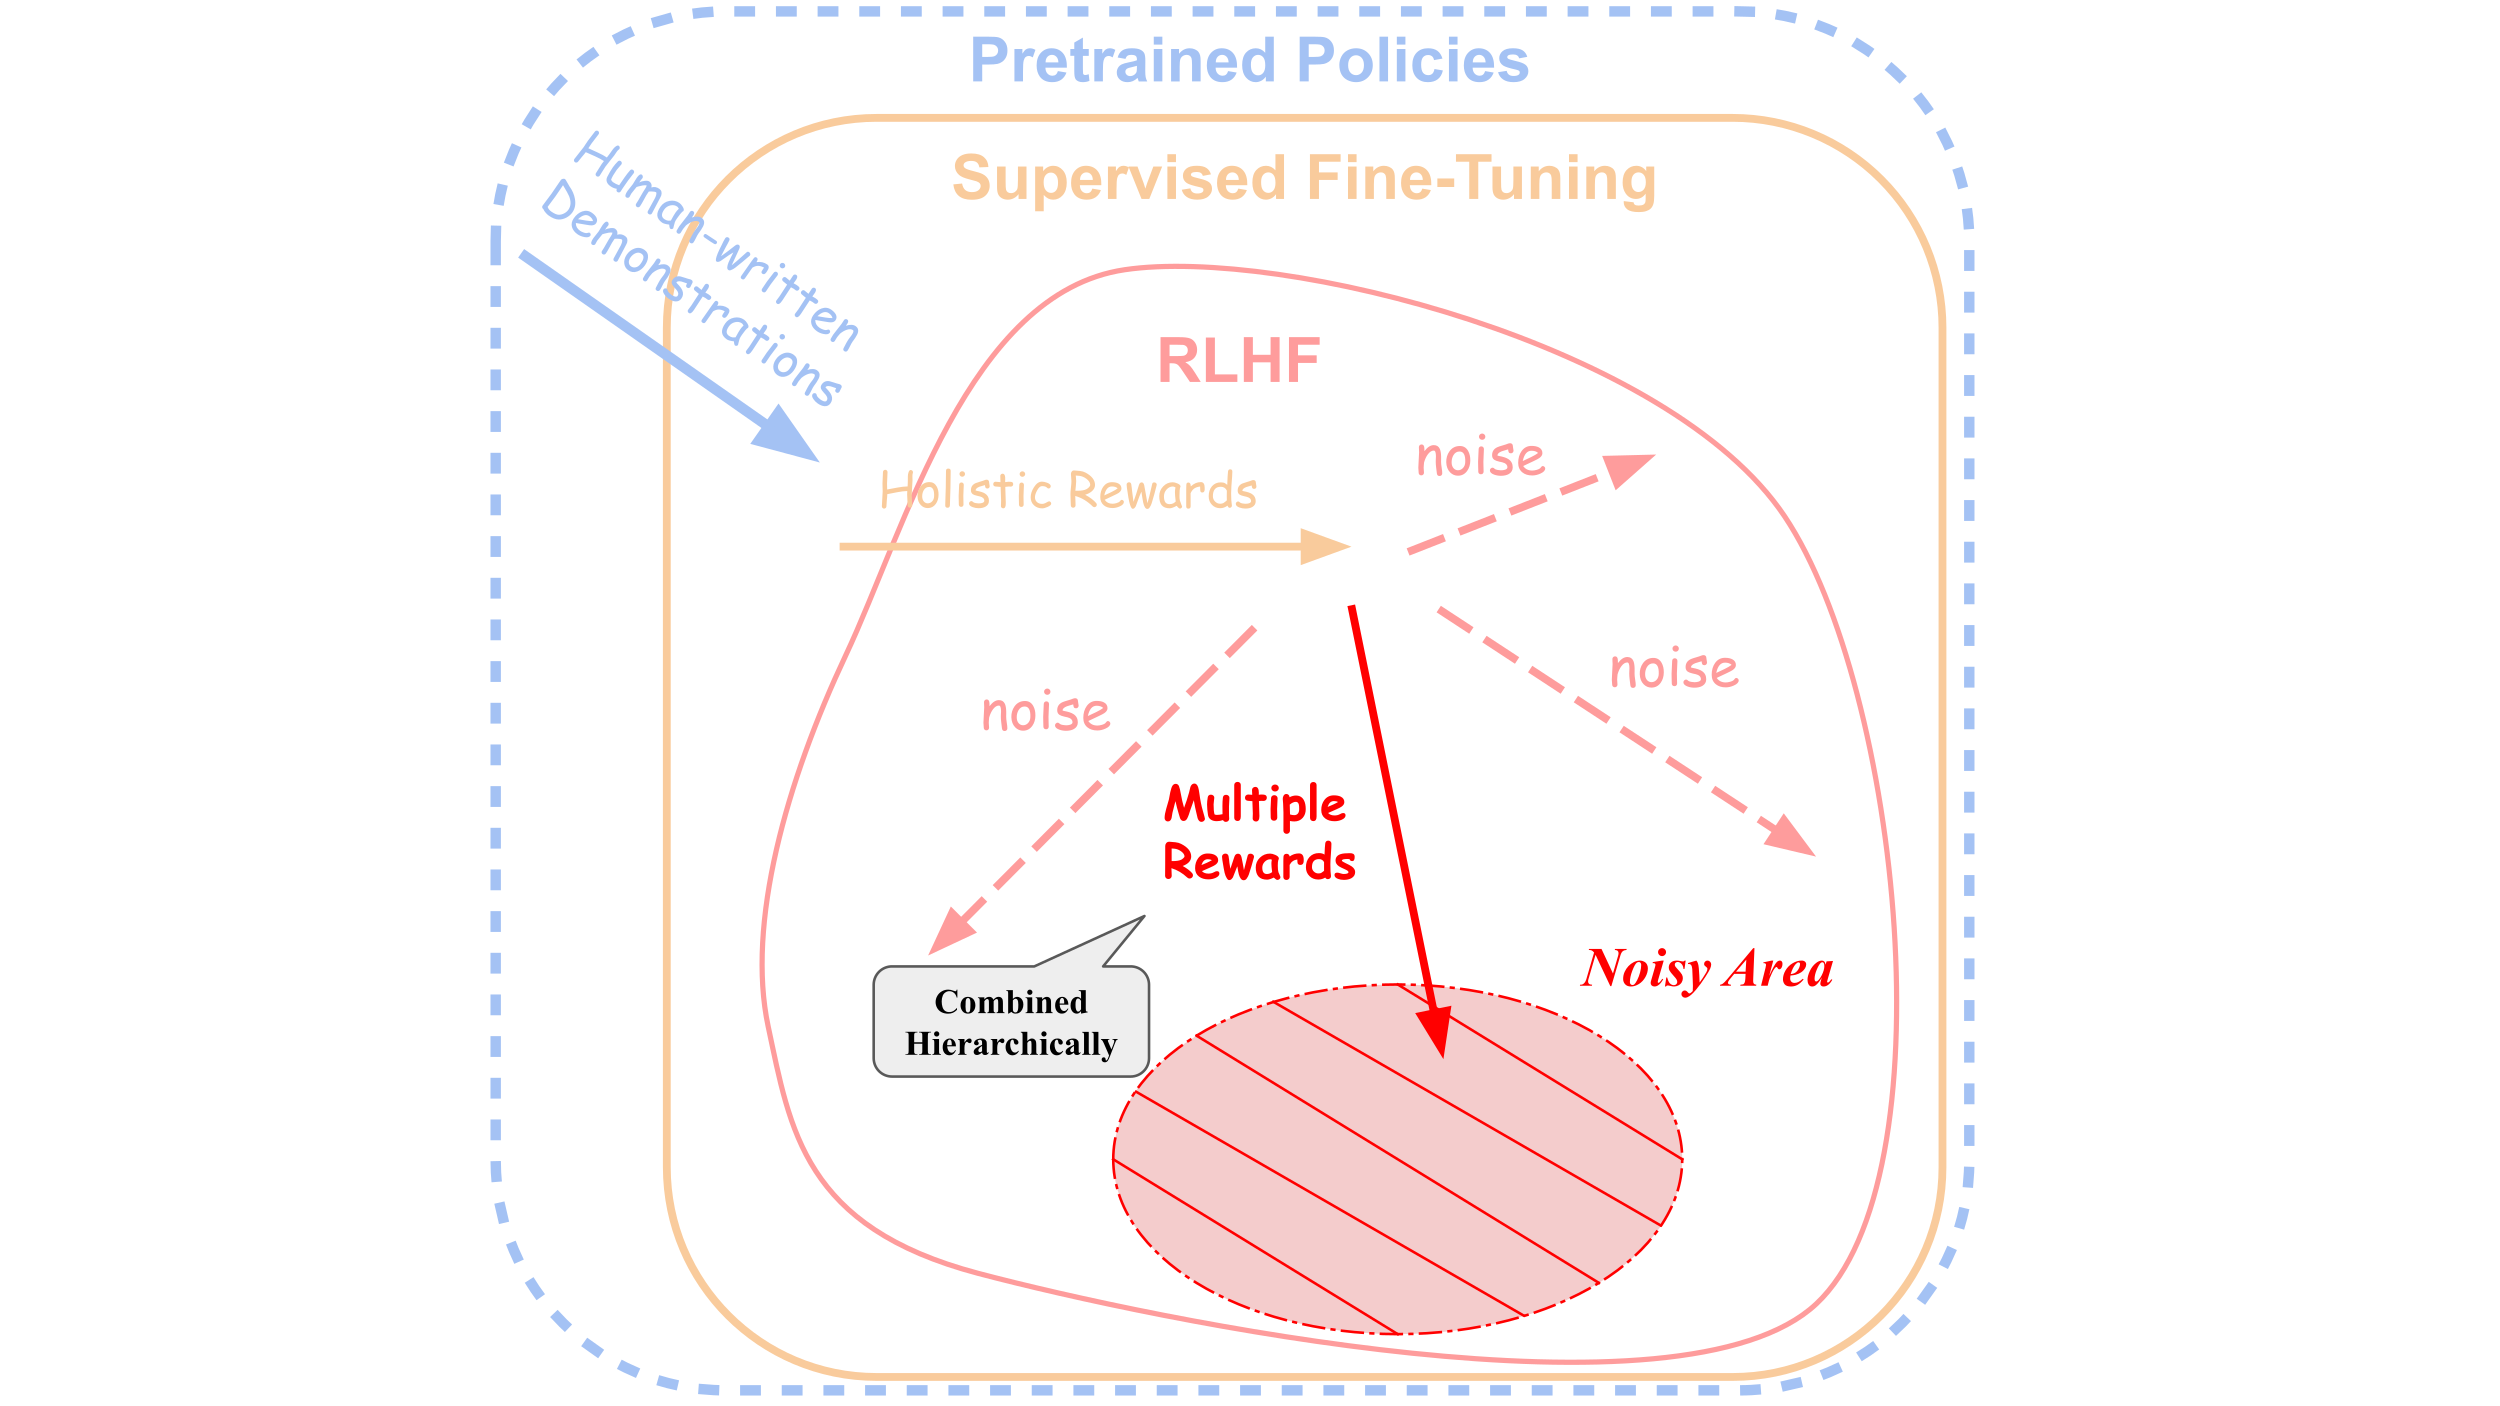 <svg version="1.1" viewBox="0.0 0.0 960.0 540.0" fill="none" stroke="none" stroke-linecap="square" stroke-miterlimit="10" xmlns:xlink="http://www.w3.org/1999/xlink" xmlns="http://www.w3.org/2000/svg"><rect x="0.0" y="0.0" width="960.0" height="540.0" fill="#333333" stroke="none"/><clipPath id="g2b9d28ba3b1_0_7.0"><path d="m0 0l960.0 0l0 540.0l-960.0 0l0 -540.0z" clip-rule="nonzero"/></clipPath><g clip-path="url(#g2b9d28ba3b1_0_7.0)"><path fill="#ffffff" d="m0 0l960.0 0l0 540.0l-960.0 0z" fill-rule="evenodd"/><path fill="#000000" fill-opacity="0.0" d="m190.346 92.634l0 0c0 -48.741 39.513 -88.254 88.254 -88.254l389.351 0c23.406 0 45.854 9.298 62.405 25.849c16.551 16.551 25.849 38.998 25.849 62.405l0 353.004c0 48.741 -39.513 88.254 -88.254 88.254l-389.351 0c-48.741 0 -88.254 -39.513 -88.254 -88.254z" fill-rule="evenodd"/><path stroke="#a4c2f4" stroke-width="4.0" stroke-linejoin="round" stroke-linecap="butt" stroke-dasharray="4.0,12.0" d="m190.346 92.634l0 0c0 -48.741 39.513 -88.254 88.254 -88.254l389.351 0c23.406 0 45.854 9.298 62.405 25.849c16.551 16.551 25.849 38.998 25.849 62.405l0 353.004c0 48.741 -39.513 88.254 -88.254 88.254l-389.351 0c-48.741 0 -88.254 -39.513 -88.254 -88.254z" fill-rule="evenodd"/><path fill="#000000" fill-opacity="0.0" d="m256.055 125.844l0 0c0 -44.505 36.079 -80.584 80.584 -80.584l328.69 0l0 0c21.372 0 41.869 8.49 56.982 23.603c15.112 15.112 23.603 35.609 23.603 56.982l0 322.327c0 44.505 -36.079 80.584 -80.584 80.584l-328.69 0c-44.505 0 -80.584 -36.079 -80.584 -80.584z" fill-rule="evenodd"/><path stroke="#f9cb9c" stroke-width="3.0" stroke-linejoin="round" stroke-linecap="butt" d="m256.055 125.844l0 0c0 -44.505 36.079 -80.584 80.584 -80.584l328.69 0l0 0c21.372 0 41.869 8.49 56.982 23.603c15.112 15.112 23.603 35.609 23.603 56.982l0 322.327c0 44.505 -36.079 80.584 -80.584 80.584l-328.69 0c-44.505 0 -80.584 -36.079 -80.584 -80.584z" fill-rule="evenodd"/><path fill="#ffffff" d="m431.912 103.572c-60.087 8.872 -84.287 99.541 -107.107 147.981c-22.82 48.44 -38.28 103.09 -29.815 142.658c8.466 39.568 13.527 77.008 80.608 94.752c67.081 17.744 270.254 60.151 321.876 11.711c51.622 -48.44 32.116 -236.167 -12.144 -302.351c-44.26 -66.184 -193.33 -103.624 -253.418 -94.752z" fill-rule="evenodd"/><path stroke="#fe9c9c" stroke-width="2.0" stroke-linejoin="round" stroke-linecap="butt" d="m431.912 103.572c-60.087 8.872 -84.287 99.541 -107.107 147.981c-22.82 48.44 -38.28 103.09 -29.815 142.658c8.466 39.568 13.527 77.008 80.608 94.752c67.081 17.744 270.254 60.151 321.876 11.711c51.622 -48.44 32.116 -236.167 -12.144 -302.351c-44.26 -66.184 -193.33 -103.624 -253.418 -94.752z" fill-rule="evenodd"/><path fill="#f4cccc" d="m427.486 445.172l0 0c0 -37.077 48.91 -67.134 109.244 -67.134l0 0c60.334 0 109.244 30.057 109.244 67.134l0 0c0 37.077 -48.91 67.134 -109.244 67.134l0 0c-60.334 0 -109.244 -30.057 -109.244 -67.134z" fill-rule="evenodd"/><path stroke="#ff0000" stroke-width="1.0" stroke-linejoin="round" stroke-linecap="butt" stroke-dasharray="8.0,3.0,1.0,3.0" d="m427.486 445.172l0 0c0 -37.077 48.91 -67.134 109.244 -67.134l0 0c60.334 0 109.244 30.057 109.244 67.134l0 0c0 37.077 -48.91 67.134 -109.244 67.134l0 0c-60.334 0 -109.244 -30.057 -109.244 -67.134z" fill-rule="evenodd"/><path fill="#000000" fill-opacity="0.0" d="m459.482 397.701l154.488 94.929" fill-rule="evenodd"/><path stroke="#ff0000" stroke-width="1.0" stroke-linejoin="round" stroke-linecap="butt" d="m459.482 397.701l154.488 94.929" fill-rule="evenodd"/><path fill="#000000" fill-opacity="0.0" d="m427.486 445.172l109.26 67.15" fill-rule="evenodd"/><path stroke="#ff0000" stroke-width="1.0" stroke-linejoin="round" stroke-linecap="butt" d="m427.486 445.172l109.26 67.15" fill-rule="evenodd"/><path fill="#000000" fill-opacity="0.0" d="m536.73 378.038l109.26 67.15" fill-rule="evenodd"/><path stroke="#ff0000" stroke-width="1.0" stroke-linejoin="round" stroke-linecap="butt" d="m536.73 378.038l109.26 67.15" fill-rule="evenodd"/><path fill="#000000" fill-opacity="0.0" d="m488.95 384.679l148.724 85.89" fill-rule="evenodd"/><path stroke="#ff0000" stroke-width="1.0" stroke-linejoin="round" stroke-linecap="butt" d="m488.95 384.679l148.724 85.89" fill-rule="evenodd"/><path fill="#000000" fill-opacity="0.0" d="m436.263 419.232l148.724 85.89" fill-rule="evenodd"/><path stroke="#ff0000" stroke-width="1.0" stroke-linejoin="round" stroke-linecap="butt" d="m436.263 419.232l148.724 85.89" fill-rule="evenodd"/><path fill="#000000" fill-opacity="0.0" d="m598.365 349.038l130.016 0l0 45.26l-130.016 0z" fill-rule="evenodd"/><path fill="#ff0000" d="m614.974 364.393l4.406 9.422l1.984 -6.828q0.156 -0.562 0.156 -1.0q0 -0.531 -0.328 -0.844q-0.328 -0.312 -1.125 -0.359l0.109 -0.391l4.484 0l-0.109 0.391q-0.844 0.047 -1.406 0.484q-0.562 0.422 -0.938 1.719l-3.453 11.688l-0.391 0l-5.672 -12.031l-2.734 9.375q-0.141 0.484 -0.141 0.875q0 0.562 0.375 0.906q0.375 0.328 1.188 0.328l-0.094 0.391l-4.609 0l0.094 -0.391q0.594 0 0.844 -0.094q0.438 -0.172 0.844 -0.641q0.422 -0.484 0.688 -1.375l2.984 -10.25q-0.547 -0.625 -0.922 -0.797q-0.375 -0.172 -1.125 -0.188l0.109 -0.391l4.781 0zm14.809 4.469q0.812 0 1.531 0.391q0.734 0.375 1.094 1.047q0.375 0.672 0.375 1.5q0 1.688 -0.938 3.375q-0.938 1.688 -2.484 2.672q-1.547 0.969 -3.109 0.969q-1.406 0 -2.188 -0.844q-0.781 -0.844 -0.781 -2.062q0 -1.453 0.578 -2.719q0.578 -1.266 1.469 -2.203q0.891 -0.953 2.047 -1.531q1.156 -0.594 2.406 -0.594zm-0.438 0.547q-0.547 0 -0.906 0.328q-0.734 0.656 -1.656 3.078q-0.906 2.406 -0.906 4.344q0 0.469 0.281 0.781q0.297 0.312 0.688 0.312q0.406 0 0.719 -0.25q0.469 -0.375 1.125 -1.672q0.672 -1.312 1.094 -2.891q0.438 -1.578 0.438 -2.891q0 -0.547 -0.266 -0.844q-0.266 -0.297 -0.609 -0.297zm8.883 -5.328q0.641 0 1.078 0.453q0.453 0.438 0.453 1.078q0 0.625 -0.453 1.078q-0.453 0.453 -1.078 0.453q-0.625 0 -1.078 -0.453q-0.453 -0.453 -0.453 -1.078q0 -0.641 0.438 -1.078q0.453 -0.453 1.094 -0.453zm0.641 4.781l-2.141 7.406q-0.172 0.641 -0.172 0.828q0 0.125 0.094 0.219q0.094 0.094 0.203 0.094q0.172 0 0.344 -0.156q0.469 -0.375 1.125 -1.391l0.359 0.203q-1.578 2.75 -3.344 2.75q-0.672 0 -1.078 -0.375q-0.406 -0.391 -0.406 -0.969q0 -0.391 0.188 -0.984l1.438 -4.984q0.219 -0.719 0.219 -1.078q0 -0.234 -0.203 -0.406q-0.203 -0.172 -0.547 -0.172q-0.156 0 -0.375 0l0.141 -0.406l3.531 -0.578l0.625 0zm8.426 0l-0.453 3.219l-0.391 0q-0.078 -1.25 -0.766 -1.969q-0.688 -0.719 -1.469 -0.719q-0.469 0 -0.781 0.281q-0.312 0.281 -0.312 0.672q0 0.344 0.125 0.641q0.141 0.281 0.609 0.781q1.641 1.766 2.0 2.438q0.359 0.672 0.359 1.422q0 0.828 -0.422 1.562q-0.422 0.734 -1.25 1.188q-0.828 0.438 -1.719 0.438q-0.609 0 -1.484 -0.25q-0.594 -0.156 -0.875 -0.156q-0.266 0 -0.422 0.078q-0.141 0.078 -0.312 0.328l-0.391 0l0.516 -3.469l0.328 0q0.375 1.25 0.688 1.797q0.312 0.531 0.844 0.859q0.531 0.312 1.031 0.312q0.562 0 0.938 -0.359q0.375 -0.359 0.375 -0.859q0 -0.5 -0.25 -0.953q-0.234 -0.453 -1.125 -1.422q-1.219 -1.328 -1.594 -2.047q-0.281 -0.516 -0.281 -1.188q0 -1.125 0.812 -1.875q0.828 -0.75 2.312 -0.75q0.641 0 1.578 0.234q0.469 0.109 0.75 0.109q0.406 0 0.656 -0.344l0.375 0zm0.909 0.938l3.203 -0.938q0.391 0.484 0.547 0.906q0.281 0.734 0.391 2.047q0.219 2.562 0.297 5.469q1.125 -1.469 2.562 -3.891q0.438 -0.734 0.438 -1.375q0 -0.406 -0.516 -0.766q-0.5 -0.375 -0.625 -0.578q-0.125 -0.203 -0.125 -0.516q0 -0.531 0.375 -0.906q0.391 -0.391 0.922 -0.391q0.578 0 1.0 0.438q0.422 0.438 0.422 1.031q0 0.703 -0.391 1.625q-0.391 0.922 -1.828 3.156q-1.844 2.859 -3.609 4.953q-1.141 1.344 -1.844 1.922q-0.688 0.594 -1.438 0.938q-0.453 0.203 -0.891 0.203q-0.594 0 -1.016 -0.422q-0.422 -0.422 -0.422 -0.984q0 -0.578 0.391 -0.984q0.375 -0.391 0.875 -0.391q0.641 0 1.172 0.672q0.359 0.453 0.578 0.453q0.25 0 0.469 -0.141q0.312 -0.172 0.875 -0.766q0.062 -1.312 0.062 -1.969q0 -0.906 -0.078 -2.531l-0.172 -3.969q-0.094 -1.094 -0.469 -1.562q-0.297 -0.359 -0.766 -0.359q-0.172 0 -0.391 0.031l0 -0.406zm22.101 4.172l-4.375 0l-0.875 1.078l-1.0 1.203q-0.281 0.375 -0.422 0.688q-0.109 0.25 -0.109 0.484q0 0.25 0.266 0.469q0.266 0.203 0.891 0.234l0 0.391l-4.219 0l0.094 -0.391q0.562 -0.094 1.0 -0.391q0.594 -0.422 1.688 -1.719l10.0 -11.938l0.469 0l-0.469 11.547q-0.031 0.906 -0.031 1.094q0 0.719 0.281 1.047q0.297 0.312 0.953 0.359l-0.094 0.391l-6.109 0l0.109 -0.391q0.906 -0.078 1.047 -0.141q0.281 -0.141 0.516 -0.609q0.25 -0.469 0.297 -1.609l0.094 -1.797zm0 -0.859l0.281 -4.609l-3.938 4.609l3.656 0zm10.632 -4.25l-1.562 5.859q1.938 -4.281 2.906 -5.281q0.578 -0.578 1.219 -0.578q0.438 0 0.703 0.328q0.266 0.312 0.266 0.891q0 1.016 -0.484 1.703q-0.312 0.438 -0.703 0.438q-0.406 0 -0.625 -0.391q-0.203 -0.391 -0.297 -0.453q-0.078 -0.062 -0.172 -0.062q-0.094 0 -0.219 0.062q-0.219 0.125 -0.594 0.609q-0.375 0.484 -0.922 1.625q-0.531 1.125 -0.844 1.922q-0.297 0.781 -0.828 2.984l-2.531 0l1.719 -6.906q0.188 -0.766 0.188 -1.016q0 -0.281 -0.094 -0.438q-0.094 -0.156 -0.266 -0.234q-0.172 -0.078 -0.719 -0.078l0.094 -0.297l3.141 -0.688l0.625 0zm6.581 5.75q-0.094 0.672 -0.094 1.109q0 0.781 0.453 1.25q0.453 0.469 1.219 0.469q0.734 0 1.469 -0.344q0.734 -0.359 1.703 -1.25l0.312 0.281q-1.203 1.453 -2.344 2.078q-1.125 0.609 -2.5 0.609q-1.75 0 -2.422 -0.828q-0.656 -0.844 -0.656 -1.938q0 -1.703 0.984 -3.406q1.0 -1.719 2.719 -2.75q1.719 -1.031 3.438 -1.031q0.875 0 1.328 0.422q0.453 0.406 0.453 1.047q0 0.766 -0.438 1.484q-0.609 0.969 -1.531 1.578q-0.906 0.594 -2.047 0.906q-0.766 0.203 -2.047 0.312zm0.094 -0.547q0.922 -0.125 1.422 -0.359q0.516 -0.234 1.0 -0.75q0.484 -0.516 0.828 -1.297q0.359 -0.797 0.359 -1.484q0 -0.297 -0.172 -0.453q-0.156 -0.172 -0.406 -0.172q-0.5 0 -1.125 0.703q-1.141 1.266 -1.906 3.812zm16.263 -5.062l-2.016 6.938l-0.219 0.844q-0.031 0.156 -0.031 0.219q0 0.125 0.094 0.219q0.094 0.094 0.188 0.094q0.219 0 0.594 -0.328q0.156 -0.141 0.75 -0.953l0.375 0.188q-0.75 1.344 -1.594 1.969q-0.828 0.625 -1.797 0.625q-0.594 0 -0.906 -0.312q-0.312 -0.312 -0.312 -0.781q0 -0.406 0.328 -1.5l0.25 -0.844q-1.203 2.062 -2.312 2.938q-0.656 0.5 -1.375 0.5q-0.969 0 -1.391 -0.781q-0.422 -0.797 -0.422 -1.781q0 -1.469 0.891 -3.375q0.891 -1.906 2.359 -3.062q1.188 -0.953 2.25 -0.953q0.578 0 0.922 0.344q0.359 0.328 0.531 1.234l0.375 -1.281l2.469 -0.156zm-3.328 1.984q0 -0.844 -0.266 -1.219q-0.188 -0.266 -0.516 -0.266q-0.312 0 -0.656 0.312q-0.703 0.656 -1.516 2.625q-0.797 1.969 -0.797 3.406q0 0.562 0.172 0.812q0.188 0.234 0.406 0.234q0.469 0 0.953 -0.547q0.688 -0.766 1.234 -1.875q0.984 -1.969 0.984 -3.484z" fill-rule="nonzero"/><path fill="#000000" fill-opacity="0.0" d="m357.654 -0.001l244.693 0l0 45.26l-244.693 0z" fill-rule="evenodd"/><path fill="#a4c2f4" d="m373.703 31.269l0 -17.188l5.562 0q3.172 0 4.125 0.266q1.484 0.391 2.469 1.688q1.0 1.281 1.0 3.344q0 1.578 -0.578 2.656q-0.562 1.078 -1.453 1.703q-0.891 0.609 -1.797 0.797q-1.25 0.25 -3.594 0.25l-2.266 0l0 6.484l-3.469 0zm3.469 -14.281l0 4.875l1.891 0q2.062 0 2.75 -0.266q0.688 -0.266 1.078 -0.844q0.391 -0.578 0.391 -1.328q0 -0.938 -0.547 -1.547q-0.547 -0.609 -1.391 -0.766q-0.625 -0.125 -2.5 -0.125l-1.672 0zm15.664 14.281l-3.297 0l0 -12.453l3.062 0l0 1.781q0.781 -1.266 1.406 -1.656q0.641 -0.406 1.438 -0.406q1.125 0 2.156 0.625l-1.016 2.875q-0.828 -0.547 -1.547 -0.547q-0.688 0 -1.172 0.391q-0.484 0.375 -0.766 1.375q-0.266 1.0 -0.266 4.172l0 3.844zm13.402 -3.969l3.281 0.562q-0.641 1.797 -2.016 2.75q-1.359 0.938 -3.406 0.938q-3.25 0 -4.797 -2.125q-1.234 -1.703 -1.234 -4.281q0 -3.094 1.609 -4.844q1.625 -1.766 4.094 -1.766q2.781 0 4.375 1.844q1.609 1.828 1.547 5.609l-8.25 0q0.031 1.469 0.797 2.281q0.766 0.812 1.891 0.812q0.781 0 1.297 -0.422q0.531 -0.422 0.812 -1.359zm0.188 -3.328q-0.047 -1.422 -0.75 -2.156q-0.703 -0.75 -1.703 -0.75q-1.078 0 -1.781 0.781q-0.703 0.781 -0.688 2.125l4.922 0zm11.66 -5.156l0 2.625l-2.25 0l0 5.016q0 1.531 0.062 1.781q0.062 0.25 0.281 0.422q0.234 0.156 0.562 0.156q0.453 0 1.328 -0.312l0.281 2.547q-1.156 0.5 -2.609 0.5q-0.891 0 -1.609 -0.297q-0.703 -0.297 -1.047 -0.766q-0.328 -0.484 -0.453 -1.297q-0.109 -0.578 -0.109 -2.312l0 -5.438l-1.516 0l0 -2.625l1.516 0l0 -2.469l3.312 -1.922l0 4.391l2.25 0zm5.43 12.453l-3.297 0l0 -12.453l3.062 0l0 1.781q0.781 -1.266 1.406 -1.656q0.641 -0.406 1.438 -0.406q1.125 0 2.156 0.625l-1.016 2.875q-0.828 -0.547 -1.547 -0.547q-0.688 0 -1.172 0.391q-0.484 0.375 -0.766 1.375q-0.266 1.0 -0.266 4.172l0 3.844zm8.652 -8.656l-2.984 -0.531q0.5 -1.812 1.719 -2.672q1.234 -0.875 3.672 -0.875q2.203 0 3.281 0.531q1.078 0.516 1.516 1.328q0.438 0.797 0.438 2.938l-0.031 3.844q0 1.641 0.156 2.422q0.156 0.781 0.594 1.672l-3.266 0q-0.125 -0.328 -0.312 -0.969q-0.078 -0.297 -0.125 -0.391q-0.844 0.812 -1.812 1.234q-0.953 0.406 -2.031 0.406q-1.922 0 -3.031 -1.047q-1.109 -1.047 -1.109 -2.641q0 -1.047 0.5 -1.875q0.5 -0.828 1.406 -1.266q0.922 -0.438 2.625 -0.766q2.312 -0.438 3.203 -0.812l0 -0.328q0 -0.953 -0.469 -1.344q-0.469 -0.406 -1.766 -0.406q-0.891 0 -1.391 0.344q-0.484 0.344 -0.781 1.203zm4.406 2.672q-0.641 0.219 -2.016 0.516q-1.359 0.281 -1.781 0.562q-0.641 0.469 -0.641 1.172q0 0.688 0.516 1.188q0.516 0.5 1.312 0.5q0.891 0 1.688 -0.578q0.609 -0.453 0.797 -1.094q0.125 -0.422 0.125 -1.609l0 -0.656zm6.473 -8.156l0 -3.047l3.297 0l0 3.047l-3.297 0zm0 14.141l0 -12.453l3.297 0l0 12.453l-3.297 0zm17.996 0l-3.297 0l0 -6.359q0 -2.016 -0.219 -2.594q-0.203 -0.594 -0.688 -0.922q-0.469 -0.328 -1.125 -0.328q-0.859 0 -1.547 0.469q-0.672 0.469 -0.922 1.25q-0.25 0.766 -0.25 2.844l0 5.641l-3.297 0l0 -12.453l3.062 0l0 1.828q1.625 -2.109 4.094 -2.109q1.094 0 1.984 0.406q0.906 0.391 1.375 1.0q0.469 0.609 0.641 1.391q0.188 0.766 0.188 2.203l0 7.734zm10.551 -3.969l3.281 0.562q-0.641 1.797 -2.016 2.75q-1.359 0.938 -3.406 0.938q-3.25 0 -4.797 -2.125q-1.234 -1.703 -1.234 -4.281q0 -3.094 1.609 -4.844q1.625 -1.766 4.094 -1.766q2.781 0 4.375 1.844q1.609 1.828 1.547 5.609l-8.25 0q0.031 1.469 0.797 2.281q0.766 0.812 1.891 0.812q0.781 0 1.297 -0.422q0.531 -0.422 0.812 -1.359zm0.188 -3.328q-0.047 -1.422 -0.75 -2.156q-0.703 -0.75 -1.703 -0.75q-1.078 0 -1.781 0.781q-0.703 0.781 -0.688 2.125l4.922 0zm17.363 7.297l-3.062 0l0 -1.828q-0.766 1.062 -1.797 1.594q-1.031 0.516 -2.094 0.516q-2.141 0 -3.672 -1.719q-1.531 -1.734 -1.531 -4.828q0 -3.172 1.484 -4.812q1.5 -1.656 3.766 -1.656q2.094 0 3.609 1.734l0 -6.188l3.297 0l0 17.188zm-8.797 -6.5q0 2.0 0.562 2.891q0.797 1.281 2.219 1.281q1.141 0 1.938 -0.953q0.797 -0.969 0.797 -2.891q0 -2.156 -0.781 -3.094q-0.766 -0.938 -1.969 -0.938q-1.172 0 -1.969 0.938q-0.797 0.922 -0.797 2.766zm18.734 6.5l0 -17.188l5.562 0q3.172 0 4.125 0.266q1.484 0.391 2.469 1.688q1.0 1.281 1.0 3.344q0 1.578 -0.578 2.656q-0.562 1.078 -1.453 1.703q-0.891 0.609 -1.797 0.797q-1.25 0.25 -3.594 0.25l-2.266 0l0 6.484l-3.469 0zm3.469 -14.281l0 4.875l1.891 0q2.062 0 2.75 -0.266q0.688 -0.266 1.078 -0.844q0.391 -0.578 0.391 -1.328q0 -0.938 -0.547 -1.547q-0.547 -0.609 -1.391 -0.766q-0.625 -0.125 -2.5 -0.125l-1.672 0zm11.758 7.875q0 -1.641 0.797 -3.172q0.812 -1.531 2.297 -2.344q1.484 -0.812 3.312 -0.812q2.828 0 4.625 1.844q1.812 1.828 1.812 4.625q0 2.828 -1.828 4.688q-1.828 1.859 -4.594 1.859q-1.703 0 -3.266 -0.766q-1.547 -0.781 -2.359 -2.266q-0.797 -1.5 -0.797 -3.656zm3.375 0.188q0 1.844 0.875 2.828q0.875 0.984 2.172 0.984q1.281 0 2.156 -0.984q0.875 -0.984 0.875 -2.859q0 -1.828 -0.875 -2.812q-0.875 -0.984 -2.156 -0.984q-1.297 0 -2.172 0.984q-0.875 0.984 -0.875 2.844zm12.035 6.219l0 -17.188l3.297 0l0 17.188l-3.297 0zm6.668 -14.141l0 -3.047l3.297 0l0 3.047l-3.297 0zm0 14.141l0 -12.453l3.297 0l0 12.453l-3.297 0zm17.527 -8.766l-3.25 0.578q-0.156 -0.969 -0.75 -1.453q-0.578 -0.5 -1.5 -0.5q-1.234 0 -1.969 0.859q-0.719 0.844 -0.719 2.828q0 2.219 0.734 3.141q0.75 0.906 2.0 0.906q0.938 0 1.531 -0.531q0.609 -0.531 0.844 -1.828l3.234 0.547q-0.5 2.219 -1.938 3.359q-1.422 1.141 -3.828 1.141q-2.719 0 -4.344 -1.719q-1.625 -1.734 -1.625 -4.781q0 -3.078 1.625 -4.797q1.625 -1.719 4.406 -1.719q2.281 0 3.609 0.984q1.344 0.984 1.938 2.984zm2.488 -5.375l0 -3.047l3.297 0l0 3.047l-3.297 0zm0 14.141l0 -12.453l3.297 0l0 12.453l-3.297 0zm13.887 -3.969l3.281 0.562q-0.641 1.797 -2.016 2.75q-1.359 0.938 -3.406 0.938q-3.25 0 -4.797 -2.125q-1.234 -1.703 -1.234 -4.281q0 -3.094 1.609 -4.844q1.625 -1.766 4.094 -1.766q2.781 0 4.375 1.844q1.609 1.828 1.547 5.609l-8.25 0q0.031 1.469 0.797 2.281q0.766 0.812 1.891 0.812q0.781 0 1.297 -0.422q0.531 -0.422 0.812 -1.359zm0.188 -3.328q-0.047 -1.422 -0.75 -2.156q-0.703 -0.75 -1.703 -0.75q-1.078 0 -1.781 0.781q-0.703 0.781 -0.688 2.125l4.922 0zm4.785 3.75l3.312 -0.516q0.203 0.969 0.844 1.469q0.656 0.5 1.812 0.5q1.281 0 1.922 -0.469q0.438 -0.328 0.438 -0.891q0 -0.375 -0.234 -0.609q-0.25 -0.234 -1.109 -0.438q-3.984 -0.875 -5.047 -1.609q-1.484 -1.0 -1.484 -2.797q0 -1.625 1.281 -2.719q1.281 -1.109 3.969 -1.109q2.547 0 3.781 0.844q1.25 0.828 1.719 2.453l-3.109 0.578q-0.188 -0.734 -0.75 -1.109q-0.562 -0.391 -1.594 -0.391q-1.297 0 -1.859 0.359q-0.375 0.266 -0.375 0.672q0 0.344 0.328 0.594q0.453 0.328 3.078 0.938q2.625 0.594 3.672 1.453q1.031 0.875 1.031 2.453q0 1.703 -1.438 2.938q-1.422 1.234 -4.219 1.234q-2.547 0 -4.031 -1.031q-1.484 -1.031 -1.938 -2.797z" fill-rule="nonzero"/><path fill="#000000" fill-opacity="0.0" d="m227.418 33.138l130.236 91.528l-37.071 52.945l-130.236 -91.528z" fill-rule="evenodd"/><path fill="#a4c2f4" d="m237.552 57.484q-0.33 0.226 -0.751 0.828q-0.161 0.23 -0.462 0.687q-0.292 0.444 -0.444 0.662q-0.52 0.742 -1.687 2.137q-1.158 1.382 -1.678 2.124q-0.403 0.576 -1.124 1.769q-0.699 1.189 -1.102 1.765q-0.215 0.307 -0.563 0.368q-0.348 0.061 -0.655 -0.155q-0.294 -0.207 -0.368 -0.564q-0.061 -0.349 0.154 -0.656q0.403 -0.576 1.102 -1.765q0.721 -1.193 1.124 -1.769q0.376 -0.538 0.809 -1.074q-1.296 -0.873 -3.426 -1.835l-3.549 -1.578q-0.466 0.666 -1.476 1.808q-0.988 1.139 -1.463 1.817q-0.215 0.307 -0.576 0.359q-0.357 0.074 -0.651 -0.133q-0.307 -0.216 -0.359 -0.577q-0.061 -0.349 0.154 -0.656q0.556 -0.794 1.777 -2.265q1.23 -1.484 1.786 -2.278q0.287 -0.41 0.822 -1.256q0.557 -0.85 0.853 -1.272q0.412 -0.589 1.313 -1.712q0.91 -1.136 1.322 -1.725q0.215 -0.307 0.563 -0.368q0.357 -0.074 0.664 0.142q0.307 0.216 0.359 0.577q0.061 0.349 -0.154 0.656q-0.421 0.602 -1.331 1.738q-0.91 1.136 -1.322 1.725l-1.288 1.921l3.617 1.644q2.169 0.989 3.494 1.902q0.829 -1.021 2.335 -3.172q0.394 -0.563 0.998 -1.017q0.799 -0.623 1.246 -0.308q0.281 0.198 0.355 0.555q0.087 0.367 -0.137 0.686q-0.072 0.102 -0.279 0.262zm3.68 11.772q-0.367 0.525 -1.12 1.6q-0.74 1.084 -1.116 1.622q-0.117 0.166 -0.333 0.53q-0.207 0.351 -0.324 0.517q-0.224 0.32 -0.585 0.372q-0.361 0.052 -0.668 -0.164q-0.575 -0.404 -0.227 -1.229q-1.274 -0.169 -2.488 -1.023q-0.984 -0.692 -1.319 -1.576q-0.372 -0.968 0.133 -1.988q1.099 -2.169 2.183 -3.718q0.717 -1.024 1.848 -2.177q0.55 -0.568 1.151 -0.146q0.32 0.225 0.394 0.582q0.074 0.358 -0.15 0.678q-0.233 0.333 -0.877 1.007q-0.631 0.683 -0.909 1.08q-0.869 1.242 -1.42 2.191q-0.529 0.946 -0.739 1.6q0.144 0.311 0.333 0.559q0.198 0.235 0.428 0.396q0.997 0.701 2.333 1.162l1.054 -1.532l1 -1.455q1.129 -1.613 2.094 -2.691q0.561 -0.637 1.213 -0.179q0.32 0.225 0.372 0.586q0.074 0.358 -0.154 0.656l-2.108 2.739zm7.835 12.916q-0.601 -0.422 -0.268 -1.143q0.446 -0.909 1.366 -2.496l1.366 -2.496q0.282 -0.566 0.452 -1.191q0.21 -0.845 -0.084 -1.052q-0.281 -0.198 -1.367 -0.254q-1.021 -0.068 -1.417 0.035q-0.506 0.695 -0.947 1.435l-1.172 2.137q-0.684 1.276 -1.222 2.044q-0.233 0.333 -0.581 0.394q-0.357 0.074 -0.676 -0.151q-0.32 -0.225 -0.372 -0.586q-0.061 -0.349 0.172 -0.681q0.627 -0.896 1.672 -2.797q1.058 -1.892 1.685 -2.788q0.556 -0.794 0.652 -1.394q-0.694 -0.125 -1.608 0.035l-1.572 0.366q-0.241 0.098 -0.702 0.213q-0.314 0.448 -1.013 1.255q-0.686 0.816 -0.982 1.239q-0.152 0.218 -0.375 0.672q-0.201 0.451 -0.327 0.63q-0.215 0.307 -0.589 0.35q-0.382 0.056 -0.689 -0.16q-0.831 -0.584 0.513 -2.504q0.314 -0.448 1.009 -1.277q0.704 -0.842 1.018 -1.29q0.278 -0.397 0.748 -1.231q0.492 -0.838 0.779 -1.248q1.183 -1.69 1.95 -1.15q0.281 0.198 0.345 0.624q0.064 0.427 -0.142 0.721q-0.099 0.141 -0.352 0.421q-0.232 0.276 -0.339 0.43l-0.534 0.79q0.939 -0.524 2.141 -0.634q1.211 -0.123 1.735 0.246q1.176 0.827 0.795 2.297q0.794 -0.263 1.545 -0.136q0.763 0.135 1.492 0.648q1.24 0.871 0.759 2.539q-0.099 0.332 -1.154 2.302q-0.701 1.436 -2.456 4.652q-0.19 0.325 -0.563 0.368q-0.361 0.052 -0.693 -0.182zm8.304 5.645q-0.141 -0.099 -0.287 -0.679q-0.117 -0.541 -0.113 -0.901q-0.994 -0.106 -1.678 -0.301q-0.671 -0.185 -1.042 -0.446q-1.739 -1.222 -1.85 -2.752q-0.1 -1.464 1.235 -3.372q1.264 -1.805 3.4 -2.213q2.145 -0.421 3.871 0.792q0.639 0.449 1.203 1.361q0.736 1.128 0.324 1.717q-0.143 0.205 -0.404 0.251q-0.274 0.228 -0.769 0.854q-0.495 0.626 -1.216 1.628q-0.658 0.913 -0.894 1.549q-0.156 0.387 -0.45 1.651q-0.047 0.177 -0.112 0.514l-0.038 0.164q-0.206 0.294 -0.558 0.334q-0.339 0.048 -0.62 -0.149zm2.083 -6.271q0.224 -0.32 0.522 -0.664q0.32 -0.348 0.692 -0.717q-0.183 -0.338 -0.342 -0.546q-0.147 -0.199 -0.262 -0.28q-1.151 -0.809 -2.657 -0.454q-1.485 0.35 -2.346 1.579q-0.86 1.229 -0.869 2.14q0.013 0.907 0.883 1.518q0.716 0.503 1.394 0.598q0.367 0.048 1.149 -0.033q1.146 -2.155 1.836 -3.14zm5.599 11.727q-0.639 -0.449 -0.232 -1.194l0.93 -1.791q0.507 -0.942 1.045 -1.71q0.143 -0.205 0.518 -0.686q0.375 -0.481 0.527 -0.699q1.12 -1.6 0.532 -2.013q-0.844 -0.593 -2.288 -0.137q-1.327 0.424 -2.669 1.524q-0.219 0.285 -0.584 0.697q-0.311 0.335 -0.553 0.681q-0.161 0.23 -0.437 0.705q-0.263 0.484 -0.415 0.702q-0.233 0.333 -0.581 0.394q-0.357 0.074 -0.677 -0.151q-0.332 -0.234 -0.385 -0.595q-0.048 -0.34 0.185 -0.672q0.152 -0.218 0.415 -0.702q0.263 -0.484 0.424 -0.714q0.538 -0.768 1.59 -2.053q1.074 -1.289 1.612 -2.057q0.161 -0.23 0.467 -0.722q0.306 -0.492 0.476 -0.735q0.224 -0.32 0.572 -0.381q0.361 -0.052 0.68 0.173q0.678 0.476 0.073 1.503l-0.597 0.879q2.418 -0.783 3.747 0.151q1.189 0.836 0.927 2.218q-0.173 0.929 -1.107 2.316l-0.529 0.755l-0.497 0.682q-0.439 0.627 -0.963 1.73q-0.515 1.09 -0.945 1.704q-0.224 0.32 -0.585 0.372q-0.361 0.052 -0.68 -0.173zm9.152 0.359q-1.082 -0.607 -3.677 -2.431q-0.626 -0.44 -0.223 -1.016q0.412 -0.589 1.039 -0.149q0.588 0.413 1.8 1.189q1.212 0.775 1.8 1.189q0.665 0.467 0.253 1.056q-0.358 0.512 -0.991 0.163zm13.449 4.773q-2.291 2.019 -5.375 4.435q-0.68 0.535 -1.667 0.91q-0.546 0.208 -0.985 -0.119q-0.796 -0.579 0.15 -2.912q0.307 -0.739 0.912 -1.956l0.922 -1.835l-1.608 0.989l-3.285 2.294q-0.299 0.21 -0.586 0.238q-0.535 0.273 -1.03 -0.055q-0.584 -0.391 0.46 -3q0.538 -1.341 1.659 -3.513l0.601 -1.239q0.373 -0.75 0.686 -1.198q0.224 -0.32 0.585 -0.372q0.373 -0.043 0.68 0.173q0.575 0.404 0.273 1.109q-0.211 0.52 -0.617 1.209l-0.647 1.169l-1.913 3.659q2.435 -1.707 5.423 -4.095q0.838 -0.652 1.452 -0.221q0.588 0.413 0.138 1.491q-0.418 1.005 -1.396 3.029q-1.023 2.088 -1.528 3.299l1.975 -1.649l3.809 -3.396q0.429 -0.367 0.953 0.001q0.32 0.225 0.397 0.604q0.087 0.367 -0.119 0.661q-0.027 0.038 -0.319 0.292zm6.507 6.311q-0.705 0.898 -1.408 0.404q-0.639 -0.449 -0.119 -1.192q0.099 -0.141 0.333 -0.53l0.426 -0.636q-1.275 -0.686 -2.349 -0.677q-1.005 0.019 -2.13 0.699l-2.846 4.092q-0.529 0.755 -1.27 0.234q-0.652 -0.458 -0.123 -1.213l3.665 -5.235q0.17 -0.243 0.524 -0.721q0.375 -0.481 0.554 -0.737q0.52 -0.742 1.172 -0.284q0.729 0.512 -0.119 1.75q2.391 -0.363 4.129 0.859q0.614 0.431 0.585 1.099q-0.02 0.655 -0.656 1.563q-0.278 0.397 -0.367 0.525zm5.7 -1.857q-0.358 -0.252 -0.434 -0.687q-0.076 -0.436 0.174 -0.794q0.251 -0.358 0.677 -0.422q0.435 -0.076 0.793 0.175q0.358 0.252 0.434 0.687q0.098 0.432 -0.153 0.79q-0.251 0.358 -0.699 0.426q-0.435 0.076 -0.793 -0.175zm-3.894 6.297q-0.314 0.448 -0.915 1.362q-0.602 0.914 -0.915 1.362q-0.224 0.32 -0.581 0.394q-0.348 0.061 -0.668 -0.164q-0.32 -0.225 -0.394 -0.582q-0.052 -0.361 0.172 -0.681q0.314 -0.448 0.915 -1.362q0.602 -0.914 0.915 -1.362q0.484 -0.691 1.296 -1.687q0.812 -0.996 1.305 -1.7q0.233 -0.333 0.581 -0.394q0.357 -0.074 0.676 0.151q0.32 0.225 0.372 0.586q0.061 0.349 -0.172 0.681q-0.493 0.704 -1.304 1.7q-0.799 1.005 -1.283 1.696zm9.579 2.301q-0.153 -0.108 -0.362 -0.273q-0.196 -0.157 -0.362 -0.273q-0.166 -0.117 -1.091 -0.595l-2.942 4.502l-0.22 0.342l-0.269 0.384q-1.1 1.652 -1.918 1.077q-0.294 -0.207 -0.39 -0.56q-0.083 -0.345 0.123 -0.639q0.197 -0.282 0.617 -0.827q0.429 -0.558 0.626 -0.84l2.894 -4.46q-0.519 -0.403 -1.56 -1.287q-0.602 -0.557 -0.145 -1.21q0.224 -0.32 0.568 -0.403q0.357 -0.074 0.676 0.151l1.47 1.224q0.269 -0.384 0.679 -1.051q0.423 -0.658 0.62 -0.94q0.215 -0.307 0.576 -0.359q0.361 -0.052 0.668 0.164q0.678 0.476 0.031 1.645q-0.184 0.291 -0.453 0.675l-0.318 0.426l-0.323 0.461q1.001 0.532 1.129 0.622q0.78 0.548 0.969 0.796q0.349 0.455 -0.036 1.006q-0.233 0.333 -0.59 0.407q-0.348 0.061 -0.668 -0.164zm7.192 5.055q-0.153 -0.108 -0.362 -0.273q-0.196 -0.157 -0.362 -0.273q-0.166 -0.117 -1.091 -0.595l-2.942 4.502l-0.22 0.342l-0.269 0.384q-1.1 1.652 -1.918 1.077q-0.294 -0.207 -0.39 -0.56q-0.083 -0.345 0.123 -0.639q0.197 -0.282 0.617 -0.827q0.429 -0.558 0.626 -0.84l2.894 -4.46q-0.519 -0.403 -1.559 -1.287q-0.602 -0.557 -0.145 -1.21q0.224 -0.32 0.568 -0.403q0.357 -0.074 0.676 0.151l1.47 1.224q0.269 -0.384 0.679 -1.051q0.423 -0.658 0.62 -0.94q0.215 -0.307 0.576 -0.359q0.361 -0.052 0.668 0.164q0.678 0.476 0.031 1.645q-0.184 0.291 -0.453 0.675l-0.317 0.426l-0.323 0.461q1.001 0.532 1.129 0.622q0.78 0.548 0.969 0.796q0.349 0.455 -0.037 1.006q-0.233 0.333 -0.59 0.407q-0.348 0.061 -0.668 -0.164zm0.988 10.701q-1.675 -1.177 -2.131 -2.758q-0.484 -1.734 0.69 -3.411q1.362 -1.946 3.21 -2.595q2.026 -0.715 3.739 0.489q1.227 0.862 1.733 1.829q0.591 1.199 -0.152 2.261q-0.52 0.742 -1.794 0.764q-0.559 0.008 -2.168 -0.282l-3.788 -0.638q-0.021 0.902 0.381 1.662q0.411 0.747 1.229 1.322q0.524 0.368 1.349 0.662q1.052 0.377 1.573 0.151q0.534 -0.217 0.828 -0.01q0.256 0.18 0.326 0.515q0.07 0.336 -0.118 0.605q-0.583 0.832 -2.324 0.486q-1.496 -0.288 -2.583 -1.051zm4.567 -6.931q-0.92 -0.647 -2.014 -0.365q-1.094 0.282 -2.383 1.496l3.05 0.52q1.808 0.278 2.724 0.196q-0.227 -1.038 -1.378 -1.847zm5.907 14.56q-0.639 -0.449 -0.232 -1.194l0.93 -1.791q0.507 -0.942 1.045 -1.71q0.143 -0.205 0.518 -0.686q0.375 -0.481 0.527 -0.699q1.12 -1.6 0.532 -2.013q-0.844 -0.593 -2.288 -0.137q-1.327 0.424 -2.669 1.524q-0.219 0.285 -0.584 0.697q-0.311 0.335 -0.553 0.681q-0.161 0.23 -0.437 0.705q-0.263 0.484 -0.415 0.702q-0.233 0.333 -0.581 0.394q-0.357 0.074 -0.676 -0.151q-0.332 -0.234 -0.385 -0.595q-0.048 -0.34 0.185 -0.672q0.152 -0.218 0.415 -0.702q0.263 -0.484 0.424 -0.714q0.538 -0.768 1.59 -2.053q1.074 -1.289 1.612 -2.057q0.161 -0.23 0.467 -0.722q0.306 -0.492 0.476 -0.735q0.224 -0.32 0.572 -0.381q0.361 -0.052 0.68 0.173q0.678 0.476 0.073 1.503l-0.597 0.879q2.418 -0.783 3.747 0.151q1.189 0.836 0.927 2.217q-0.173 0.929 -1.107 2.316l-0.529 0.755l-0.497 0.682q-0.439 0.627 -0.963 1.73q-0.515 1.09 -0.945 1.704q-0.224 0.32 -0.585 0.372q-0.361 0.052 -0.68 -0.173z" fill-rule="nonzero"/><path fill="#a4c2f4" d="m214.545 84.296q-1.706 -0.015 -3.867 -1.533q-0.55 -0.386 -1.115 -1.051q-0.709 -0.785 -0.911 -1.423l-0.064 -0.045q-0.32 -0.225 -0.385 -0.595q-0.065 -0.37 0.168 -0.703q0.547 -0.781 1.704 -2.297q1.17 -1.508 1.717 -2.288q0.609 -0.87 1.79 -2.638q1.193 -1.759 1.803 -2.629q0.215 -0.307 0.755 -0.424q0.54 -0.117 0.859 0.107q0.179 0.126 0.839 1.335q0.756 1.372 0.899 1.549q1.611 2.221 2.046 4.761q0.515 2.997 -0.973 5.122q-0.887 1.267 -2.313 2.022q-1.425 0.755 -2.954 0.732zm3.97 -8.993q-0.418 -1.038 -2.315 -4.186l-1.467 2.177l-1.471 2.155l-2.974 4.002q0.042 0.049 0.091 0.197q0.338 0.906 1.335 1.607q1.7 1.195 2.847 1.218q1.065 0.004 2.07 -0.532q1.017 -0.527 1.645 -1.422q1.479 -2.112 0.239 -5.218zm3.265 14.67q-1.675 -1.177 -2.131 -2.758q-0.484 -1.734 0.69 -3.411q1.362 -1.946 3.21 -2.595q2.026 -0.715 3.739 0.489q1.227 0.862 1.733 1.829q0.591 1.199 -0.152 2.261q-0.52 0.742 -1.794 0.764q-0.559 0.008 -2.168 -0.282l-3.788 -0.638q-0.021 0.902 0.381 1.662q0.411 0.747 1.229 1.322q0.524 0.368 1.349 0.662q1.052 0.377 1.573 0.151q0.533 -0.217 0.828 -0.01q0.256 0.18 0.326 0.515q0.07 0.336 -0.118 0.605q-0.583 0.832 -2.324 0.486q-1.496 -0.288 -2.583 -1.051zm4.567 -6.931q-0.92 -0.647 -2.014 -0.365q-1.094 0.282 -2.383 1.496l3.05 0.52q1.808 0.278 2.724 0.196q-0.227 -1.038 -1.377 -1.847zm9.59 17.282q-0.601 -0.422 -0.268 -1.143q0.446 -0.909 1.366 -2.496l1.366 -2.496q0.282 -0.566 0.452 -1.191q0.21 -0.845 -0.084 -1.052q-0.281 -0.198 -1.367 -0.254q-1.021 -0.068 -1.417 0.035q-0.506 0.695 -0.947 1.435l-1.172 2.137q-0.684 1.276 -1.222 2.044q-0.233 0.333 -0.581 0.394q-0.357 0.074 -0.676 -0.151q-0.32 -0.225 -0.372 -0.586q-0.061 -0.349 0.172 -0.681q0.627 -0.896 1.672 -2.797q1.058 -1.892 1.685 -2.788q0.556 -0.794 0.652 -1.394q-0.694 -0.125 -1.608 0.035l-1.572 0.366q-0.241 0.098 -0.702 0.213q-0.314 0.448 -1.013 1.255q-0.686 0.816 -0.982 1.239q-0.152 0.218 -0.375 0.672q-0.201 0.451 -0.327 0.63q-0.215 0.307 -0.589 0.35q-0.382 0.056 -0.689 -0.16q-0.831 -0.584 0.513 -2.504q0.314 -0.448 1.009 -1.277q0.704 -0.842 1.018 -1.29q0.278 -0.397 0.748 -1.231q0.492 -0.838 0.779 -1.248q1.183 -1.69 1.95 -1.15q0.281 0.198 0.345 0.624q0.064 0.427 -0.142 0.721q-0.099 0.141 -0.352 0.421q-0.232 0.276 -0.339 0.43l-0.534 0.79q0.939 -0.524 2.141 -0.634q1.211 -0.123 1.735 0.246q1.176 0.827 0.795 2.297q0.794 -0.263 1.545 -0.136q0.763 0.136 1.492 0.648q1.24 0.871 0.759 2.539q-0.099 0.332 -1.154 2.302q-0.701 1.436 -2.456 4.652q-0.19 0.325 -0.563 0.368q-0.361 0.052 -0.693 -0.182zm5.323 3.473q-1.253 -0.88 -1.515 -2.44q-0.293 -1.734 0.875 -3.51q1.145 -1.716 2.936 -2.368q2.102 -0.795 3.968 0.516q1.496 1.051 1.304 2.96q-0.157 1.532 -1.276 3.076q-1.182 1.633 -2.85 2.218q-1.869 0.654 -3.441 -0.452zm5.108 -6.341q-1.09 -0.785 -2.439 -0.167q-1.077 0.503 -1.839 1.591q-0.753 1.075 -0.595 2.103q0.149 0.85 0.814 1.317q0.767 0.539 1.733 0.358q1.078 -0.178 1.848 -1.222q2.14 -2.812 0.479 -3.98zm5.771 14.12q-0.639 -0.449 -0.232 -1.194l0.93 -1.791q0.507 -0.942 1.045 -1.71q0.143 -0.205 0.518 -0.686q0.375 -0.481 0.527 -0.699q1.12 -1.6 0.532 -2.013q-0.844 -0.593 -2.288 -0.137q-1.327 0.424 -2.669 1.524q-0.219 0.285 -0.584 0.697q-0.311 0.335 -0.553 0.681q-0.161 0.23 -0.437 0.705q-0.263 0.484 -0.415 0.702q-0.233 0.333 -0.581 0.394q-0.357 0.074 -0.676 -0.151q-0.332 -0.234 -0.385 -0.595q-0.048 -0.34 0.185 -0.672q0.152 -0.218 0.415 -0.702q0.263 -0.484 0.424 -0.714q0.538 -0.768 1.59 -2.053q1.074 -1.289 1.612 -2.057q0.161 -0.23 0.467 -0.722q0.306 -0.492 0.476 -0.735q0.224 -0.32 0.572 -0.381q0.361 -0.052 0.68 0.173q0.678 0.476 0.073 1.503l-0.597 0.879q2.418 -0.783 3.747 0.151q1.189 0.836 0.927 2.217q-0.173 0.929 -1.107 2.316l-0.529 0.755l-0.497 0.682q-0.439 0.627 -0.963 1.73q-0.515 1.09 -0.945 1.704q-0.224 0.32 -0.585 0.372q-0.361 0.052 -0.68 -0.173zm11.703 -1.133q-0.409 -0.287 -0.387 -0.673q0.028 -0.286 0.373 -0.941q-0.661 -0.255 -2.084 -0.701q-1.542 -0.358 -2.039 0.324q0.167 0.251 0.358 0.442q1.498 1.511 1.952 2.633q0.668 1.634 -0.372 3.119q-0.851 1.216 -2.33 1.094q-1.228 -0.099 -2.57 -1.042q-0.972 -0.683 -1.621 -1.635q-0.864 -1.218 -0.335 -1.973q0.206 -0.294 0.589 -0.35q0.404 -0.06 0.698 0.147q0.23 0.162 0.35 0.781q0.062 0.292 0.608 0.848q0.436 0.44 0.768 0.674q0.626 0.44 1.211 0.641q0.843 0.268 1.174 -0.206q0.708 -1.011 -0.46 -2.367l-0.642 -0.718q-0.845 -0.918 -1.069 -1.496q-0.305 -0.845 0.286 -1.689q1.093 -1.562 3.03 -1.194q0.582 0.122 1.763 0.533q1.182 0.41 1.738 0.515q0.405 0.075 0.763 0.326q0.32 0.225 0.372 0.586q0.061 0.349 -0.172 0.681q-0.152 0.218 -0.359 0.703q-0.185 0.481 -0.337 0.699q-0.233 0.333 -0.59 0.407q-0.348 0.061 -0.668 -0.164zm7.81 4.572q-0.153 -0.108 -0.362 -0.273q-0.196 -0.157 -0.362 -0.273q-0.166 -0.117 -1.091 -0.595l-2.942 4.502l-0.22 0.342l-0.269 0.384q-1.1 1.652 -1.918 1.077q-0.294 -0.207 -0.39 -0.56q-0.083 -0.345 0.123 -0.639q0.197 -0.282 0.617 -0.827q0.429 -0.558 0.626 -0.84l2.894 -4.46q-0.519 -0.403 -1.559 -1.287q-0.602 -0.557 -0.145 -1.21q0.224 -0.32 0.568 -0.403q0.357 -0.074 0.676 0.151l1.47 1.224q0.269 -0.384 0.679 -1.051q0.423 -0.658 0.62 -0.94q0.215 -0.307 0.576 -0.359q0.361 -0.052 0.668 0.164q0.678 0.476 0.031 1.645q-0.184 0.291 -0.453 0.675l-0.317 0.426l-0.323 0.461q1.001 0.532 1.129 0.622q0.78 0.548 0.969 0.796q0.349 0.455 -0.037 1.006q-0.233 0.333 -0.59 0.407q-0.348 0.061 -0.668 -0.164zm7.419 6.474q-0.705 0.898 -1.408 0.404q-0.639 -0.449 -0.119 -1.192q0.099 -0.141 0.333 -0.53l0.426 -0.636q-1.275 -0.686 -2.349 -0.677q-1.005 0.019 -2.13 0.699l-2.846 4.092q-0.529 0.755 -1.27 0.234q-0.652 -0.458 -0.123 -1.213l3.665 -5.235q0.17 -0.243 0.524 -0.721q0.375 -0.481 0.554 -0.737q0.52 -0.742 1.172 -0.284q0.729 0.512 -0.119 1.75q2.391 -0.363 4.129 0.859q0.614 0.431 0.585 1.099q-0.02 0.655 -0.656 1.563q-0.278 0.397 -0.367 0.525zm3.143 11.166q-0.141 -0.099 -0.287 -0.679q-0.117 -0.541 -0.113 -0.901q-0.994 -0.106 -1.678 -0.301q-0.671 -0.185 -1.042 -0.446q-1.739 -1.222 -1.85 -2.752q-0.1 -1.464 1.235 -3.372q1.264 -1.805 3.4 -2.213q2.145 -0.421 3.871 0.792q0.639 0.449 1.203 1.361q0.736 1.128 0.324 1.717q-0.143 0.205 -0.404 0.251q-0.274 0.228 -0.769 0.854q-0.495 0.626 -1.216 1.628q-0.658 0.913 -0.894 1.549q-0.156 0.387 -0.45 1.651q-0.047 0.177 -0.112 0.514l-0.038 0.164q-0.206 0.294 -0.558 0.334q-0.339 0.048 -0.62 -0.149zm2.083 -6.271q0.224 -0.32 0.522 -0.664q0.32 -0.348 0.692 -0.717q-0.183 -0.338 -0.342 -0.546q-0.147 -0.199 -0.262 -0.28q-1.151 -0.809 -2.657 -0.454q-1.485 0.35 -2.346 1.579q-0.86 1.229 -0.869 2.14q0.013 0.907 0.883 1.518q0.716 0.503 1.394 0.598q0.367 0.048 1.149 -0.033q1.146 -2.155 1.836 -3.14zm9.692 4.328q-0.153 -0.108 -0.362 -0.273q-0.196 -0.157 -0.362 -0.273q-0.166 -0.117 -1.091 -0.595l-2.942 4.502l-0.22 0.342l-0.269 0.384q-1.1 1.652 -1.918 1.077q-0.294 -0.207 -0.39 -0.56q-0.083 -0.345 0.123 -0.639q0.197 -0.282 0.617 -0.827q0.429 -0.558 0.626 -0.84l2.894 -4.46q-0.519 -0.403 -1.559 -1.287q-0.602 -0.557 -0.145 -1.21q0.224 -0.32 0.568 -0.403q0.357 -0.074 0.676 0.151l1.47 1.224q0.269 -0.384 0.679 -1.051q0.423 -0.658 0.62 -0.94q0.215 -0.307 0.576 -0.359q0.361 -0.052 0.668 0.164q0.678 0.476 0.031 1.645q-0.184 0.291 -0.453 0.675l-0.317 0.426l-0.323 0.461q1.001 0.532 1.129 0.622q0.78 0.548 0.969 0.796q0.349 0.455 -0.037 1.006q-0.233 0.333 -0.59 0.407q-0.348 0.061 -0.668 -0.164zm5.785 -0.537q-0.358 -0.252 -0.434 -0.687q-0.076 -0.436 0.174 -0.794q0.251 -0.358 0.677 -0.422q0.435 -0.076 0.793 0.175q0.358 0.252 0.434 0.687q0.098 0.432 -0.153 0.79q-0.251 0.358 -0.699 0.426q-0.435 0.076 -0.793 -0.175zm-3.894 6.297q-0.314 0.448 -0.915 1.362q-0.602 0.914 -0.915 1.362q-0.224 0.32 -0.581 0.394q-0.348 0.061 -0.668 -0.164q-0.32 -0.225 -0.394 -0.582q-0.052 -0.361 0.172 -0.681q0.314 -0.448 0.915 -1.362q0.602 -0.914 0.915 -1.362q0.484 -0.691 1.296 -1.687q0.812 -0.996 1.304 -1.7q0.233 -0.333 0.581 -0.394q0.357 -0.074 0.676 0.151q0.32 0.225 0.372 0.586q0.061 0.349 -0.172 0.681q-0.493 0.704 -1.304 1.7q-0.799 1.005 -1.283 1.696zm2.634 7.561q-1.253 -0.88 -1.515 -2.44q-0.293 -1.734 0.875 -3.51q1.145 -1.716 2.936 -2.368q2.102 -0.795 3.968 0.516q1.496 1.051 1.304 2.96q-0.157 1.532 -1.276 3.076q-1.182 1.633 -2.85 2.218q-1.869 0.654 -3.441 -0.452zm5.108 -6.341q-1.09 -0.785 -2.439 -0.167q-1.077 0.503 -1.839 1.591q-0.753 1.075 -0.595 2.103q0.149 0.85 0.814 1.317q0.767 0.539 1.733 0.358q1.078 -0.178 1.848 -1.222q2.14 -2.812 0.479 -3.98zm5.771 14.12q-0.639 -0.449 -0.232 -1.194l0.93 -1.791q0.507 -0.942 1.045 -1.71q0.143 -0.205 0.518 -0.686q0.375 -0.481 0.527 -0.699q1.12 -1.6 0.532 -2.013q-0.844 -0.593 -2.288 -0.137q-1.327 0.424 -2.669 1.524q-0.219 0.285 -0.584 0.697q-0.311 0.335 -0.553 0.681q-0.161 0.23 -0.437 0.705q-0.263 0.484 -0.415 0.702q-0.233 0.333 -0.581 0.394q-0.357 0.074 -0.676 -0.151q-0.332 -0.234 -0.385 -0.595q-0.048 -0.34 0.185 -0.672q0.152 -0.218 0.415 -0.702q0.263 -0.484 0.424 -0.714q0.538 -0.768 1.59 -2.053q1.074 -1.289 1.612 -2.057q0.161 -0.23 0.467 -0.722q0.306 -0.492 0.476 -0.735q0.224 -0.32 0.572 -0.381q0.361 -0.052 0.68 0.173q0.678 0.476 0.073 1.503l-0.597 0.879q2.418 -0.783 3.747 0.151q1.189 0.836 0.927 2.217q-0.173 0.929 -1.107 2.316l-0.529 0.755l-0.497 0.682q-0.439 0.627 -0.963 1.73q-0.515 1.09 -0.945 1.704q-0.224 0.32 -0.585 0.372q-0.361 0.052 -0.68 -0.173zm11.703 -1.133q-0.409 -0.288 -0.387 -0.673q0.028 -0.286 0.373 -0.941q-0.661 -0.255 -2.084 -0.701q-1.542 -0.358 -2.039 0.324q0.167 0.251 0.358 0.442q1.498 1.511 1.952 2.633q0.668 1.634 -0.372 3.119q-0.851 1.216 -2.33 1.094q-1.228 -0.099 -2.57 -1.042q-0.972 -0.683 -1.621 -1.635q-0.864 -1.218 -0.335 -1.973q0.206 -0.294 0.589 -0.35q0.404 -0.06 0.698 0.147q0.23 0.162 0.35 0.781q0.062 0.292 0.608 0.848q0.436 0.44 0.768 0.674q0.626 0.44 1.211 0.641q0.843 0.268 1.174 -0.206q0.708 -1.011 -0.46 -2.367l-0.642 -0.718q-0.845 -0.918 -1.069 -1.496q-0.305 -0.845 0.286 -1.689q1.093 -1.562 3.03 -1.194q0.582 0.122 1.763 0.533q1.182 0.41 1.738 0.515q0.405 0.075 0.763 0.326q0.32 0.225 0.372 0.586q0.061 0.349 -0.172 0.681q-0.152 0.218 -0.359 0.703q-0.185 0.481 -0.337 0.699q-0.233 0.333 -0.59 0.407q-0.348 0.061 -0.668 -0.164z" fill-rule="nonzero"/><path fill="#000000" fill-opacity="0.0" d="m201.754 98.43l113.071 79.181" fill-rule="evenodd"/><path stroke="#a4c2f4" stroke-width="4.0" stroke-linejoin="round" stroke-linecap="butt" d="m201.754 98.43l93.412 65.414" fill-rule="evenodd"/><path fill="#a4c2f4" stroke="#a4c2f4" stroke-width="4.0" stroke-linecap="butt" d="m291.376 169.256l18.659 5.001l-11.079 -15.824z" fill-rule="evenodd"/><path fill="#000000" fill-opacity="0.0" d="m350.906 45.127l300.157 0l0 45.26l-300.157 0z" fill-rule="evenodd"/><path fill="#f9cb9c" d="m366.074 70.803l3.375 -0.328q0.297 1.703 1.219 2.5q0.938 0.797 2.531 0.797q1.672 0 2.516 -0.703q0.859 -0.719 0.859 -1.672q0 -0.609 -0.359 -1.031q-0.359 -0.422 -1.25 -0.75q-0.609 -0.203 -2.781 -0.75q-2.781 -0.688 -3.906 -1.688q-1.594 -1.422 -1.594 -3.469q0 -1.312 0.75 -2.453q0.75 -1.141 2.141 -1.734q1.406 -0.594 3.391 -0.594q3.234 0 4.859 1.422q1.641 1.406 1.719 3.781l-3.469 0.141q-0.219 -1.312 -0.953 -1.891q-0.734 -0.594 -2.203 -0.594q-1.5 0 -2.359 0.625q-0.547 0.406 -0.547 1.062q0 0.609 0.516 1.047q0.656 0.547 3.188 1.156q2.531 0.594 3.734 1.234q1.219 0.641 1.906 1.75q0.688 1.094 0.688 2.734q0 1.469 -0.828 2.766q-0.812 1.281 -2.312 1.922q-1.5 0.625 -3.75 0.625q-3.25 0 -5.0 -1.5q-1.75 -1.516 -2.078 -4.406zm25.055 5.594l0 -1.859q-0.688 0.984 -1.797 1.562q-1.109 0.578 -2.328 0.578q-1.266 0 -2.266 -0.547q-0.984 -0.562 -1.438 -1.547q-0.438 -1.0 -0.438 -2.766l0 -7.875l3.297 0l0 5.719q0 2.625 0.172 3.219q0.188 0.594 0.656 0.938q0.484 0.344 1.234 0.344q0.844 0 1.5 -0.453q0.672 -0.469 0.922 -1.156q0.25 -0.688 0.25 -3.359l0 -5.25l3.281 0l0 12.453l-3.047 0zm6.363 -12.453l3.078 0l0 1.828q0.594 -0.938 1.609 -1.516q1.031 -0.594 2.266 -0.594q2.172 0 3.672 1.703q1.516 1.703 1.516 4.734q0 3.125 -1.531 4.859q-1.516 1.719 -3.672 1.719q-1.031 0 -1.875 -0.406q-0.844 -0.422 -1.766 -1.406l0 6.266l-3.297 0l0 -17.188zm3.266 6.016q0 2.094 0.828 3.109q0.828 1.0 2.031 1.0q1.141 0 1.906 -0.922q0.766 -0.922 0.766 -3.016q0 -1.969 -0.797 -2.906q-0.781 -0.953 -1.938 -0.953q-1.203 0 -2.0 0.938q-0.797 0.922 -0.797 2.75zm18.707 2.469l3.281 0.562q-0.641 1.797 -2.016 2.75q-1.359 0.938 -3.406 0.938q-3.25 0 -4.797 -2.125q-1.234 -1.703 -1.234 -4.281q0 -3.094 1.609 -4.844q1.625 -1.766 4.094 -1.766q2.781 0 4.375 1.844q1.609 1.828 1.547 5.609l-8.25 0q0.031 1.469 0.797 2.281q0.766 0.812 1.891 0.812q0.781 0 1.297 -0.422q0.531 -0.422 0.812 -1.359zm0.188 -3.328q-0.047 -1.422 -0.75 -2.156q-0.703 -0.75 -1.703 -0.75q-1.078 0 -1.781 0.781q-0.703 0.781 -0.688 2.125l4.922 0zm9.098 7.297l-3.297 0l0 -12.453l3.062 0l0 1.781q0.781 -1.266 1.406 -1.656q0.641 -0.406 1.438 -0.406q1.125 0 2.156 0.625l-1.016 2.875q-0.828 -0.547 -1.547 -0.547q-0.688 0 -1.172 0.391q-0.484 0.375 -0.766 1.375q-0.266 1.0 -0.266 4.172l0 3.844zm9.605 0l-5.016 -12.453l3.469 0l2.344 6.359l0.672 2.125q0.266 -0.812 0.344 -1.078q0.156 -0.516 0.344 -1.047l2.375 -6.359l3.391 0l-4.953 12.453l-2.969 0zm9.926 -14.141l0 -3.047l3.297 0l0 3.047l-3.297 0zm0 14.141l0 -12.453l3.297 0l0 12.453l-3.297 0zm5.512 -3.547l3.312 -0.516q0.203 0.969 0.844 1.469q0.656 0.5 1.812 0.5q1.281 0 1.922 -0.469q0.438 -0.328 0.438 -0.891q0 -0.375 -0.234 -0.609q-0.25 -0.234 -1.109 -0.438q-3.984 -0.875 -5.047 -1.609q-1.484 -1.0 -1.484 -2.797q0 -1.625 1.281 -2.719q1.281 -1.109 3.969 -1.109q2.547 0 3.781 0.844q1.25 0.828 1.719 2.453l-3.109 0.578q-0.188 -0.734 -0.75 -1.109q-0.562 -0.391 -1.594 -0.391q-1.297 0 -1.859 0.359q-0.375 0.266 -0.375 0.672q0 0.344 0.328 0.594q0.453 0.328 3.078 0.938q2.625 0.594 3.672 1.453q1.031 0.875 1.031 2.453q0 1.703 -1.438 2.938q-1.422 1.234 -4.219 1.234q-2.547 0 -4.031 -1.031q-1.484 -1.031 -1.938 -2.797zm21.723 -0.422l3.281 0.562q-0.641 1.797 -2.016 2.75q-1.359 0.938 -3.406 0.938q-3.25 0 -4.797 -2.125q-1.234 -1.703 -1.234 -4.281q0 -3.094 1.609 -4.844q1.625 -1.766 4.094 -1.766q2.781 0 4.375 1.844q1.609 1.828 1.547 5.609l-8.25 0q0.031 1.469 0.797 2.281q0.766 0.812 1.891 0.812q0.781 0 1.297 -0.422q0.531 -0.422 0.812 -1.359zm0.188 -3.328q-0.047 -1.422 -0.75 -2.156q-0.703 -0.75 -1.703 -0.75q-1.078 0 -1.781 0.781q-0.703 0.781 -0.688 2.125l4.922 0zm17.363 7.297l-3.062 0l0 -1.828q-0.766 1.062 -1.797 1.594q-1.031 0.516 -2.094 0.516q-2.141 0 -3.672 -1.719q-1.531 -1.734 -1.531 -4.828q0 -3.172 1.484 -4.812q1.5 -1.656 3.766 -1.656q2.094 0 3.609 1.734l0 -6.188l3.297 0l0 17.188zm-8.797 -6.5q0 2.0 0.562 2.891q0.797 1.281 2.219 1.281q1.141 0 1.938 -0.953q0.797 -0.969 0.797 -2.891q0 -2.156 -0.781 -3.094q-0.766 -0.938 -1.969 -0.938q-1.172 0 -1.969 0.938q-0.797 0.922 -0.797 2.766zm18.75 6.5l0 -17.188l11.781 0l0 2.906l-8.312 0l0 4.078l7.172 0l0 2.906l-7.172 0l0 7.297l-3.469 0zm14.613 -14.141l0 -3.047l3.297 0l0 3.047l-3.297 0zm0 14.141l0 -12.453l3.297 0l0 12.453l-3.297 0zm17.996 0l-3.297 0l0 -6.359q0 -2.016 -0.219 -2.594q-0.203 -0.594 -0.688 -0.922q-0.469 -0.328 -1.125 -0.328q-0.859 0 -1.547 0.469q-0.672 0.469 -0.922 1.25q-0.25 0.766 -0.25 2.844l0 5.641l-3.297 0l0 -12.453l3.062 0l0 1.828q1.625 -2.109 4.094 -2.109q1.094 0 1.984 0.406q0.906 0.391 1.375 1.0q0.469 0.609 0.641 1.391q0.188 0.766 0.188 2.203l0 7.734zm10.551 -3.969l3.281 0.562q-0.641 1.797 -2.016 2.75q-1.359 0.938 -3.406 0.938q-3.25 0 -4.797 -2.125q-1.234 -1.703 -1.234 -4.281q0 -3.094 1.609 -4.844q1.625 -1.766 4.094 -1.766q2.781 0 4.375 1.844q1.609 1.828 1.547 5.609l-8.25 0q0.031 1.469 0.797 2.281q0.766 0.812 1.891 0.812q0.781 0 1.297 -0.422q0.531 -0.422 0.812 -1.359zm0.188 -3.328q-0.047 -1.422 -0.75 -2.156q-0.703 -0.75 -1.703 -0.75q-1.078 0 -1.781 0.781q-0.703 0.781 -0.688 2.125l4.922 0zm5.582 2.719l0 -3.297l6.469 0l0 3.297l-6.469 0zm12.242 4.578l0 -14.281l-5.094 0l0 -2.906l13.656 0l0 2.906l-5.094 0l0 14.281l-3.469 0zm17.191 0l0 -1.859q-0.688 0.984 -1.797 1.562q-1.109 0.578 -2.328 0.578q-1.266 0 -2.266 -0.547q-0.984 -0.562 -1.438 -1.547q-0.438 -1.0 -0.438 -2.766l0 -7.875l3.297 0l0 5.719q0 2.625 0.172 3.219q0.188 0.594 0.656 0.938q0.484 0.344 1.234 0.344q0.844 0 1.5 -0.453q0.672 -0.469 0.922 -1.156q0.25 -0.688 0.25 -3.359l0 -5.25l3.281 0l0 12.453l-3.047 0zm17.785 0l-3.297 0l0 -6.359q0 -2.016 -0.219 -2.594q-0.203 -0.594 -0.688 -0.922q-0.469 -0.328 -1.125 -0.328q-0.859 0 -1.547 0.469q-0.672 0.469 -0.922 1.25q-0.25 0.766 -0.25 2.844l0 5.641l-3.297 0l0 -12.453l3.062 0l0 1.828q1.625 -2.109 4.094 -2.109q1.094 0 1.984 0.406q0.906 0.391 1.375 1.0q0.469 0.609 0.641 1.391q0.188 0.766 0.188 2.203l0 7.734zm3.332 -14.141l0 -3.047l3.297 0l0 3.047l-3.297 0zm0 14.141l0 -12.453l3.297 0l0 12.453l-3.297 0zm17.996 0l-3.297 0l0 -6.359q0 -2.016 -0.219 -2.594q-0.203 -0.594 -0.688 -0.922q-0.469 -0.328 -1.125 -0.328q-0.859 0 -1.547 0.469q-0.672 0.469 -0.922 1.25q-0.25 0.766 -0.25 2.844l0 5.641l-3.297 0l0 -12.453l3.062 0l0 1.828q1.625 -2.109 4.094 -2.109q1.094 0 1.984 0.406q0.906 0.391 1.375 1.0q0.469 0.609 0.641 1.391q0.188 0.766 0.188 2.203l0 7.734zm3.035 0.828l3.766 0.453q0.094 0.656 0.422 0.906q0.469 0.344 1.484 0.344q1.281 0 1.938 -0.391q0.422 -0.25 0.656 -0.828q0.141 -0.406 0.141 -1.516l0 -1.812q-1.469 2.016 -3.719 2.016q-2.516 0 -3.969 -2.125q-1.156 -1.672 -1.156 -4.172q0 -3.125 1.5 -4.781q1.516 -1.656 3.75 -1.656q2.312 0 3.812 2.031l0 -1.75l3.078 0l0 11.172q0 2.203 -0.359 3.297q-0.359 1.094 -1.016 1.703q-0.656 0.625 -1.766 0.969q-1.094 0.359 -2.766 0.359q-3.156 0 -4.484 -1.078q-1.328 -1.078 -1.328 -2.75q0 -0.156 0.016 -0.391zm2.938 -7.312q0 1.984 0.766 2.906q0.766 0.922 1.891 0.922q1.219 0 2.047 -0.938q0.828 -0.953 0.828 -2.812q0 -1.922 -0.797 -2.859q-0.797 -0.938 -2.016 -0.938q-1.188 0 -1.953 0.922q-0.766 0.906 -0.766 2.797z" fill-rule="nonzero"/><path fill="#000000" fill-opacity="0.0" d="m328.247 167.618l204.504 0.283l0 42.016l-204.504 -0.283z" fill-rule="evenodd"/><path fill="#f9cb9c" d="m350.512 181.741q-0.141 0.375 -0.141 1.109q0 0.281 0.016 0.828q0.016 0.531 0.016 0.797q0 0.906 -0.156 2.719q-0.156 1.797 -0.156 2.703q0 0.703 0.094 2.094q0.109 1.375 0.109 2.078q0 0.375 -0.25 0.625q-0.25 0.25 -0.625 0.249q-0.359 -4.8828125E-4 -0.625 -0.251q-0.25 -0.25 -0.25 -0.625q0 -0.703 -0.109 -2.078q-0.094 -1.391 -0.094 -2.094q0 -0.656 0.047 -1.344q-1.562 0.029 -3.859 0.463l-3.812 0.745q0 0.812 -0.172 2.328q-0.156 1.5 -0.156 2.328q0 0.375 -0.266 0.625q-0.25 0.265 -0.609 0.265q-0.375 -5.187988E-4 -0.625 -0.266q-0.25 -0.25 -0.25 -0.625q0 -0.969 0.156 -2.875q0.156 -1.922 0.156 -2.89q0 -0.5 -0.047 -1.5q-0.031 -1.016 -0.031 -1.531q0 -0.719 0.094 -2.156q0.094 -1.453 0.094 -2.172q0 -0.375 0.25 -0.625q0.25 -0.265 0.625 -0.265q0.375 5.187988E-4 0.625 0.266q0.25 0.25 0.25 0.625q0 0.734 -0.094 2.187q-0.094 1.453 -0.094 2.172l0.047 2.313l3.906 -0.729q2.344 -0.434 3.953 -0.448q0.094 -1.312 0.094 -3.937q0 -0.688 0.234 -1.406q0.297 -0.968 0.844 -0.968q0.344 4.7302246E-4 0.609 0.251q0.281 0.25 0.281 0.641q0 0.125 -0.078 0.375zm5.751 13.367q-1.531 -0.002 -2.641 -1.129q-1.234 -1.252 -1.297 -3.377q-0.047 -2.063 1.047 -3.624q1.266 -1.858 3.547 -1.854q1.828 0.003 2.766 1.676q0.75 1.345 0.719 3.251q-0.031 2.016 -1.062 3.452q-1.156 1.608 -3.078 1.605zm0.547 -8.124q-1.344 -0.017 -2.094 1.263q-0.594 1.03 -0.594 2.359q0 1.312 0.719 2.063q0.609 0.61 1.422 0.611q0.938 0.001 1.625 -0.701q0.781 -0.765 0.812 -2.061q0.141 -3.531 -1.891 -3.534zm8.155 0.449l-0.141 4.531q0 0.719 -0.062 2.109q-0.094 0.906 -0.891 0.905q-0.906 -0.001 -0.906 -0.923q0 -1.109 0.094 -3.312q0.109 -2.219 0.109 -3.312q0 -1.438 0.047 -3.297q0.047 -1.859 0.047 -3.297q0 -0.906 0.891 -0.905q0.906 0.001 0.906 0.908q0 1.438 -0.047 3.297q-0.047 1.859 -0.047 3.297zm4.532 -4.369q-0.438 -6.1035156E-4 -0.75 -0.314q-0.312 -0.313 -0.312 -0.75q0 -0.438 0.312 -0.734q0.312 -0.312 0.75 -0.311q0.438 5.950928E-4 0.75 0.314q0.328 0.297 0.328 0.735q0 0.438 -0.328 0.75q-0.312 0.312 -0.75 0.311zm0.422 7.391q0 0.547 0.031 1.641q0.031 1.094 0.031 1.641q0 0.391 -0.25 0.656q-0.25 0.25 -0.641 0.249q-0.391 -5.340576E-4 -0.656 -0.251q-0.25 -0.266 -0.25 -0.657q0 -0.547 -0.031 -1.641q-0.031 -1.094 -0.031 -1.641q0 -0.844 0.094 -2.125q0.094 -1.281 0.094 -2.141q0 -0.406 0.25 -0.656q0.25 -0.265 0.641 -0.265q0.391 5.340576E-4 0.641 0.267q0.25 0.25 0.25 0.657q0 0.859 -0.094 2.14q-0.078 1.281 -0.078 2.125zm9.229 -2.862q-0.5 -7.019043E-4 -0.703 -0.329q-0.141 -0.25 -0.234 -0.985q-0.688 0.171 -2.109 0.622q-1.469 0.592 -1.484 1.435q0.281 0.11 0.547 0.157q2.094 0.378 3.109 1.036q1.484 0.955 1.484 2.768q0 1.484 -1.281 2.233q-1.062 0.624 -2.703 0.621q-1.188 -0.002 -2.266 -0.409q-1.406 -0.502 -1.406 -1.424q0 -0.359 0.281 -0.625q0.297 -0.281 0.656 -0.28q0.281 3.8146973E-4 0.734 0.439q0.219 0.203 0.984 0.345q0.609 0.11 1.016 0.111q0.766 0.001 1.359 -0.17q0.844 -0.264 0.844 -0.843q0 -1.234 -1.734 -1.674l-0.938 -0.22q-1.219 -0.267 -1.734 -0.612q-0.734 -0.517 -0.734 -1.548q0 -1.906 1.797 -2.716q0.547 -0.234 1.75 -0.576q1.203 -0.342 1.719 -0.576q0.375 -0.171 0.812 -0.171q0.391 5.493164E-4 0.641 0.267q0.25 0.25 0.25 0.657q0 0.266 0.109 0.781q0.125 0.5 0.125 0.766q0 0.406 -0.25 0.672q-0.25 0.25 -0.641 0.249zm9.02 -0.738q-0.188 -2.593994E-4 -0.453 -0.016q-0.25 -0.016 -0.453 -0.016q-0.203 -2.89917E-4 -1.234 0.139l0.172 5.375l0.016 0.406l0 0.469q0.047 1.984 -0.953 1.983q-0.359 -4.8828125E-4 -0.641 -0.235q-0.266 -0.235 -0.266 -0.594q0 -0.344 0.031 -1.031q0.031 -0.703 0.031 -1.047l-0.188 -5.313q-0.656 -0.032 -2.016 -0.159q-0.812 -0.111 -0.812 -0.907q0 -0.391 0.234 -0.656q0.25 -0.265 0.641 -0.265l1.906 0.159q0 -0.469 -0.047 -1.25q-0.031 -0.781 -0.031 -1.125q0 -0.375 0.266 -0.625q0.266 -0.25 0.641 -0.249q0.828 0.001 0.969 1.329q0.016 0.344 0.016 0.813l-0.016 0.531l0 0.562q1.125 -0.139 1.281 -0.139q0.953 0.001 1.25 0.095q0.547 0.173 0.547 0.845q0 0.406 -0.25 0.672q-0.25 0.25 -0.641 0.249zm4.431 -3.759q-0.438 -6.1035156E-4 -0.75 -0.314q-0.312 -0.313 -0.312 -0.75q0 -0.438 0.312 -0.734q0.312 -0.312 0.75 -0.311q0.438 6.1035156E-4 0.75 0.314q0.328 0.297 0.328 0.735q0 0.438 -0.328 0.75q-0.312 0.312 -0.75 0.311zm0.422 7.391q0 0.547 0.031 1.641q0.031 1.094 0.031 1.641q0 0.391 -0.25 0.656q-0.25 0.25 -0.641 0.249q-0.391 -5.340576E-4 -0.656 -0.251q-0.25 -0.266 -0.25 -0.657q0 -0.547 -0.031 -1.641q-0.031 -1.094 -0.031 -1.641q0 -0.844 0.094 -2.125q0.094 -1.281 0.094 -2.14q0 -0.406 0.25 -0.656q0.25 -0.265 0.641 -0.265q0.391 5.493164E-4 0.641 0.267q0.25 0.25 0.25 0.657q0 0.859 -0.094 2.141q-0.078 1.281 -0.078 2.125zm7.198 4.729q-1.875 -0.003 -3.125 -1.145q-1.312 -1.174 -1.312 -3.127q0 -1.844 1.234 -3.811q1.359 -2.186 3.078 -2.183q0.891 0.001 2.0 0.425q1.391 0.533 1.391 1.314q0 0.344 -0.234 0.625q-0.219 0.265 -0.562 0.265q-0.266 -3.6621094E-4 -0.469 -0.157q-0.188 -0.172 -0.375 -0.329q-0.531 -0.423 -1.75 -0.424q-0.922 -0.001 -1.844 1.654q-0.828 1.514 -0.828 2.624q0 1.203 0.828 1.907q0.766 0.642 1.969 0.643q0.547 7.6293945E-4 1.156 -0.295l1.062 -0.561q0.266 -0.14 0.391 -0.14q0.328 4.5776367E-4 0.578 0.266q0.25 0.266 0.25 0.625q0 0.656 -1.406 1.279q-1.234 0.545 -2.031 0.544zm20.018 -0.457q-0.344 -4.7302246E-4 -0.641 -0.282q-3.016 -2.989 -6.703 -4.025l0.078 1.797l0.047 1.781q0 0.406 -0.266 0.672q-0.266 0.265 -0.656 0.265q-0.391 -5.340576E-4 -0.656 -0.267q-0.25 -0.266 -0.25 -0.672q0 -0.719 -0.078 -2.141q-0.062 -1.422 -0.062 -2.141q0 -0.844 0.188 -2.5q0.188 -1.656 0.188 -2.484q0 -0.469 -0.094 -1.375q-0.094 -0.906 -0.094 -1.375q0 -0.516 0.297 -0.921q0.344 -0.468 0.953 -0.436l2.203 0.191q1.25 0.142 2.109 0.612q3.688 1.958 3.688 4.786q0 1.375 -1.266 2.451q-1.016 0.842 -2.516 1.293q2.828 1.52 4.234 3.209q0.234 0.297 0.234 0.625q0 0.375 -0.281 0.656q-0.281 0.281 -0.656 0.28zm-5.797 -12.039l-1.344 -0.111l0.094 1.094q0.062 0.672 0.062 1.109q0 0.719 -0.125 1.812l-0.188 1.812q0.125 1.8310547E-4 0.391 0.016q0.266 3.6621094E-4 0.406 5.645752E-4q2.328 0.003 3.484 -0.62q0.516 -0.281 0.953 -0.733q0.469 -0.515 0.469 -0.859q0 -1.266 -1.438 -2.361q-1.312 -1.002 -2.766 -1.16zm12.786 12.377q-2.047 -0.003 -3.328 -1.036q-1.391 -1.143 -1.391 -3.189q0 -2.375 1.141 -3.967q1.25 -1.748 3.344 -1.745q1.5 0.002 2.469 0.503q1.172 0.642 1.172 1.939q0 0.906 -1.031 1.655q-0.453 0.327 -1.938 1.013l-3.469 1.651q0.5 0.751 1.266 1.142q0.766 0.376 1.766 0.377q0.641 9.0026855E-4 1.484 -0.232q1.078 -0.295 1.375 -0.779q0.312 -0.484 0.672 -0.483q0.312 4.272461E-4 0.562 0.235q0.25 0.235 0.25 0.563q0 1.016 -1.625 1.732q-1.391 0.623 -2.719 0.621zm-0.234 -8.297q-1.125 -0.002 -1.859 0.857q-0.734 0.858 -1.094 2.592l2.797 -1.324q1.641 -0.81 2.344 -1.403q-0.781 -0.72 -2.188 -0.722zm17.111 -0.258q-0.719 2.968 -1.859 6.716q-0.25 0.828 -0.844 1.702q-0.328 0.484 -0.875 0.468q-0.984 -0.017 -1.547 -2.471q-0.172 -0.781 -0.375 -2.126l-0.297 -2.032l-0.75 1.733l-1.375 3.764q-0.125 0.344 -0.344 0.531q-0.281 0.531 -0.875 0.546q-0.703 0.015 -1.344 -2.721q-0.328 -1.407 -0.656 -3.829l-0.219 -1.36q-0.125 -0.828 -0.125 -1.375q0 -0.391 0.266 -0.64q0.281 -0.25 0.656 -0.249q0.703 9.765625E-4 0.859 0.751q0.125 0.547 0.188 1.344l0.141 1.328l0.531 4.094q1.016 -2.795 2.094 -6.466q0.312 -1.015 1.062 -1.014q0.719 0.001 0.969 1.142q0.234 1.063 0.594 3.282q0.359 2.297 0.641 3.579l0.672 -2.483l1.172 -4.967q0.141 -0.547 0.781 -0.546q0.391 5.340576E-4 0.672 0.267q0.281 0.25 0.281 0.61q0 0.047 -0.094 0.422zm8.966 8.762q-0.172 -2.4414062E-4 -0.625 -0.391q-0.406 -0.376 -0.609 -0.673q-0.875 0.483 -1.547 0.717q-0.656 0.233 -1.109 0.233q-2.125 -0.003 -3.094 -1.192q-0.922 -1.142 -0.922 -3.47q0 -2.203 1.516 -3.764q1.516 -1.576 3.625 -1.573q0.781 0.001 1.766 0.424q1.25 0.502 1.25 1.22q0 0.25 -0.188 0.437q-0.094 0.344 -0.141 1.14q-0.047 0.797 -0.062 2.031q-0.016 1.125 0.156 1.781q0.094 0.406 0.578 1.61q0.062 0.172 0.203 0.485l0.062 0.156q0 0.359 -0.266 0.593q-0.25 0.234 -0.594 0.234zm-1.891 -6.331q0 -0.391 0.047 -0.844q0.062 -0.469 0.156 -0.984q-0.344 -0.172 -0.594 -0.251q-0.234 -0.078 -0.375 -0.079q-1.406 -0.002 -2.438 1.153q-1.016 1.139 -1.016 2.639q0 1.5 0.516 2.251q0.531 0.735 1.594 0.737q0.875 0.001 1.484 -0.31q0.328 -0.171 0.922 -0.686q-0.297 -2.422 -0.297 -3.625zm11.422 -0.984q-0.062 1.141 -0.922 1.139q-0.781 -0.001 -0.781 -0.907q0 -0.172 -0.031 -0.625l-0.016 -0.766q-1.438 0.17 -2.312 0.794q-0.812 0.593 -1.344 1.795l0.016 4.984q0 0.922 -0.906 0.921q-0.797 -0.001 -0.797 -0.923l0 -6.391q0 -0.297 0.016 -0.891q0.031 -0.609 0.031 -0.922q0 -0.906 0.797 -0.905q0.891 0.001 0.906 1.501q1.75 -1.669 3.875 -1.667q0.75 0.001 1.109 0.564q0.359 0.547 0.359 1.657q0 0.484 0 0.641zm10.261 -1.298q-0.109 1.344 -0.109 2.687q0 3.031 0.281 4.579q0.016 0.125 0.016 0.203q0 0.375 -0.25 0.609q-0.25 0.234 -0.594 0.234q-0.562 -7.7819824E-4 -0.828 -0.829q-0.656 0.483 -1.359 0.732q-0.703 0.249 -1.469 0.248q-1.891 -0.003 -3.125 -1.27q-1.281 -1.283 -1.281 -3.299q0 -2.422 1.281 -3.889q1.297 -1.467 3.359 -1.464q1.047 0.001 1.625 0.33l0.859 0.626q0.125 -3.828 0.297 -5.156q0.125 -0.812 0.828 -0.811q0.828 0.001 0.828 0.876q0 1.266 -0.359 5.593zm-4.047 0.229q-1.531 -0.002 -2.297 0.903q-0.766 0.905 -0.766 2.733q0 1.172 0.828 2.032q0.844 0.845 1.969 0.846q0.766 0.001 1.281 -0.279q0.312 -0.171 1.016 -0.764q0.141 -0.109 0.266 -0.281l-0.031 -1.578l0.016 -1.047l0.016 -1.078q-0.344 -0.735 -0.922 -1.111q-0.578 -0.376 -1.375 -0.377zm12.771 0.815q-0.5 -7.019043E-4 -0.703 -0.329q-0.141 -0.25 -0.234 -0.985q-0.688 0.171 -2.109 0.622q-1.469 0.592 -1.484 1.435q0.281 0.11 0.547 0.157q2.094 0.378 3.109 1.036q1.484 0.955 1.484 2.768q0 1.484 -1.281 2.233q-1.062 0.624 -2.703 0.621q-1.188 -0.002 -2.266 -0.409q-1.406 -0.502 -1.406 -1.424q0 -0.359 0.281 -0.625q0.297 -0.281 0.656 -0.28q0.281 3.9672852E-4 0.734 0.439q0.219 0.203 0.984 0.345q0.609 0.11 1.016 0.111q0.766 0.001 1.359 -0.17q0.844 -0.264 0.844 -0.843q0 -1.234 -1.734 -1.674l-0.938 -0.22q-1.219 -0.267 -1.734 -0.612q-0.734 -0.517 -0.734 -1.548q0 -1.906 1.797 -2.716q0.547 -0.234 1.75 -0.576q1.203 -0.342 1.719 -0.576q0.375 -0.171 0.812 -0.171q0.391 5.493164E-4 0.641 0.267q0.25 0.25 0.25 0.657q0 0.266 0.109 0.781q0.125 0.5 0.125 0.766q0 0.406 -0.25 0.672q-0.25 0.25 -0.641 0.249z" fill-rule="nonzero"/><path fill="#000000" fill-opacity="0.0" d="m323.916 209.917l195.055 0" fill-rule="evenodd"/><path stroke="#f9cb9c" stroke-width="3.0" stroke-linejoin="round" stroke-linecap="butt" d="m323.916 209.917l177.055 0" fill-rule="evenodd"/><path fill="#f9cb9c" stroke="#f9cb9c" stroke-width="3.0" stroke-linecap="butt" d="m500.971 214.873l13.614 -4.955l-13.614 -4.955z" fill-rule="evenodd"/><path fill="#000000" fill-opacity="0.0" d="m480.701 242.098l-124.315 124.819" fill-rule="evenodd"/><path stroke="#fe9c9c" stroke-width="3.0" stroke-linejoin="round" stroke-linecap="butt" stroke-dasharray="12.0,9.0" d="m480.701 242.098l-111.613 112.065" fill-rule="evenodd"/><path fill="#fe9c9c" stroke="#fe9c9c" stroke-width="3.0" stroke-linecap="butt" d="m365.577 350.667l-6.096 13.143l13.118 -6.149z" fill-rule="evenodd"/><path fill="#000000" fill-opacity="0.0" d="m519.181 233.9l35.087 172.819" fill-rule="evenodd"/><path stroke="#ff0000" stroke-width="3.0" stroke-linejoin="round" stroke-linecap="butt" d="m519.181 233.9l31.505 155.179" fill-rule="evenodd"/><path fill="#ff0000" stroke="#ff0000" stroke-width="3.0" stroke-linecap="butt" d="m545.83 390.065l7.565 12.356l2.147 -14.328z" fill-rule="evenodd"/><path fill="#000000" fill-opacity="0.0" d="m365.553 251.257l72.0 0.094l0 42.016l-72.0 -0.094z" fill-rule="evenodd"/><path fill="#fe9c9c" d="m385.778 280.706q-0.891 -0.001 -1.016 -0.97l-0.281 -2.282q-0.156 -1.219 -0.156 -2.281q0 -0.297 0.031 -0.984q0.047 -0.703 0.047 -1q0 -2.25 -0.828 -2.251q-1.172 -0.002 -2.234 1.388q-0.953 1.249 -1.5 3.186q-0.016 0.406 -0.094 1.016q-0.062 0.516 -0.062 1.016q0 0.312 0.062 0.938q0.062 0.625 0.062 0.938q0 0.469 -0.297 0.75q-0.281 0.297 -0.719 0.296q-0.469 -6.1035156E-4 -0.75 -0.298q-0.281 -0.282 -0.281 -0.75q0 -0.312 -0.062 -0.938q-0.062 -0.625 -0.062 -0.938q0 -1.078 0.141 -2.969q0.156 -1.906 0.156 -2.984q0 -0.328 -0.047 -0.984q-0.031 -0.656 -0.031 -1q0 -0.438 0.297 -0.718q0.297 -0.297 0.734 -0.296q0.969 0.001 1.062 1.361l0.031 1.219q1.75 -2.326 3.594 -2.323q1.656 0.002 2.312 1.456q0.453 0.985 0.5 2.907l0 1.047l-0.016 0.969q0 0.859 0.219 2.235q0.234 1.375 0.234 2.219q0 0.469 -0.297 0.75q-0.297 0.281 -0.75 0.28zm7.086 -0.116q-1.75 -0.002 -3.016 -1.285q-1.406 -1.439 -1.484 -3.877q-0.062 -2.344 1.188 -4.139q1.469 -2.107 4.062 -2.104q2.094 0.003 3.156 1.91q0.859 1.532 0.828 3.704q-0.031 2.312 -1.203 3.952q-1.344 1.842 -3.531 1.839zm0.625 -9.296q-1.531 -0.018 -2.391 1.45q-0.672 1.187 -0.672 2.687q0 1.516 0.812 2.36q0.688 0.704 1.625 0.705q1.078 0.001 1.859 -0.794q0.891 -0.874 0.938 -2.358q0.141 -4.031 -2.172 -4.05zm8.669 -4.489q-0.5 -6.713867E-4 -0.875 -0.345q-0.359 -0.36 -0.359 -0.86q0 -0.5 0.359 -0.843q0.375 -0.359 0.875 -0.358q0.5 6.4086914E-4 0.859 0.361q0.359 0.344 0.359 0.844q0 0.5 -0.359 0.859q-0.359 0.343 -0.859 0.343zm0.469 8.454q0 0.625 0.031 1.875q0.047 1.25 0.047 1.875q0 0.453 -0.281 0.75q-0.281 0.281 -0.75 0.28q-0.438 -5.79834E-4 -0.734 -0.282q-0.281 -0.297 -0.281 -0.75q0 -0.625 -0.047 -1.875q-0.031 -1.25 -0.031 -1.875q0 -0.969 0.109 -2.437q0.109 -1.469 0.109 -2.437q0 -0.469 0.281 -0.765q0.281 -0.296 0.734 -0.296q0.453 6.1035156E-4 0.734 0.298q0.281 0.297 0.281 0.766q0 0.969 -0.109 2.437q-0.094 1.469 -0.094 2.437zm10.556 -3.267q-0.578 -7.6293945E-4 -0.812 -0.392q-0.156 -0.266 -0.266 -1.125q-0.781 0.202 -2.406 0.731q-1.672 0.654 -1.688 1.638q0.312 0.11 0.609 0.173q2.406 0.425 3.562 1.177q1.703 1.096 1.703 3.174q0 1.688 -1.469 2.561q-1.219 0.702 -3.078 0.699q-1.375 -0.002 -2.609 -0.457q-1.609 -0.596 -1.609 -1.627q0 -0.422 0.328 -0.734q0.328 -0.312 0.75 -0.312q0.328 4.272461E-4 0.828 0.501q0.25 0.235 1.125 0.392q0.703 0.126 1.188 0.127q0.875 0.001 1.531 -0.201q0.969 -0.296 0.969 -0.952q0 -1.422 -1.969 -1.924l-1.094 -0.236q-1.375 -0.314 -1.969 -0.721q-0.844 -0.579 -0.844 -1.751q0 -2.188 2.062 -3.107q0.625 -0.28 2.0 -0.669q1.375 -0.389 1.969 -0.654q0.422 -0.187 0.922 -0.186q0.453 6.1035156E-4 0.734 0.298q0.281 0.282 0.281 0.75q0 0.297 0.125 0.891q0.141 0.578 0.141 0.875q0 0.469 -0.297 0.765q-0.281 0.297 -0.719 0.296zm8.211 8.511q-2.359 -0.003 -3.812 -1.193q-1.594 -1.299 -1.594 -3.643q0 -2.703 1.312 -4.545q1.422 -1.983 3.812 -1.979q1.734 0.002 2.828 0.582q1.344 0.72 1.344 2.205q0 1.047 -1.188 1.889q-0.516 0.374 -2.203 1.169l-3.984 1.885q0.594 0.86 1.453 1.299q0.875 0.439 2.031 0.44q0.719 9.460449E-4 1.688 -0.263q1.234 -0.342 1.578 -0.904q0.359 -0.562 0.766 -0.561q0.359 4.5776367E-4 0.641 0.282q0.297 0.282 0.297 0.641q0 1.156 -1.859 1.982q-1.594 0.717 -3.109 0.715zm-0.281 -9.5q-1.266 -0.002 -2.109 0.982q-0.844 0.983 -1.266 2.967l3.203 -1.511q1.875 -0.919 2.688 -1.59q-0.906 -0.845 -2.516 -0.847z" fill-rule="nonzero"/><path fill="#000000" fill-opacity="0.0" d="m437.553 287.9l130.866 0.189l0 64.63l-130.866 -0.189z" fill-rule="evenodd"/><path fill="#ff0000" d="m451.366 307.637q-0.406 1.484 -1.141 4.467q-0.172 1.015 -0.344 2.046q-0.375 1.281 -1.375 1.279q-0.625 -9.1552734E-4 -0.984 -0.423q-0.312 -0.36 -0.312 -0.86q0 -1.484 0.625 -3.608q0.938 -3.171 1.016 -3.514q0.266 -1.406 0.531 -2.812q0.422 -1.921 0.891 -2.561q0.484 -0.656 1.203 -0.655q0.828 0.001 1.234 0.846q0.359 0.797 0.781 3.251q0.391 2.376 1.188 5.111q1.047 -2.702 1.938 -5.935l0.5 -2.093q0.5 -1.296 1.531 -1.295q0.984 0.001 1.469 1.502q0.203 0.625 0.438 2.282q0.516 3.891 1.328 6.658q0.812 2.814 0.812 3.064q0 0.531 -0.438 0.89q-0.406 0.328 -0.906 0.327q-0.984 -0.001 -1.469 -1.424l-0.516 -2.204q-0.438 -1.641 -0.938 -4.704q-0.422 1.218 -1.359 3.826l-0.547 1.687q-0.344 0.984 -0.703 1.624q-0.484 0.843 -1.344 0.842q-0.859 -0.001 -1.312 -1.002l-0.516 -1.704q-0.703 -2.329 -1.281 -4.908zm20.564 1.967q0 0.609 0 1.844q0.016 1.219 0.016 1.844q0 0.188 0.031 0.563q0.031 0.375 0.031 0.563q0 0.516 -0.375 0.843q-0.359 0.343 -0.891 0.342q-0.766 -0.001 -1.109 -0.689q-1.156 0.42 -2.406 0.418q-1.297 -0.002 -2.188 -0.55q-0.984 -0.626 -1.172 -1.83q-0.359 -2.282 -0.359 -4.063q0 -1.188 0.266 -2.718q0.188 -1.015 1.234 -1.014q0.531 7.6293945E-4 0.906 0.329q0.375 0.329 0.375 0.844q0 0.391 -0.141 1.25q-0.125 0.859 -0.125 1.312q0 1.281 0.078 2.25q0.094 0.953 0.266 1.579q0.234 0.094 0.438 0.157q0.219 0.047 0.422 0.047q1.0 0.001 2.219 -0.278q0 -0.703 -0.016 -1.594q-0.016 -1.063 -0.016 -1.531q0 -1.875 0.172 -3.234q0.141 -1.078 1.25 -1.076q0.531 7.6293945E-4 0.906 0.345q0.391 0.329 0.359 0.844q-0.172 3.469 -0.172 3.203zm4.53 3.928q0 1.734 -1.25 1.733q-0.547 -7.9345703E-4 -0.906 -0.345q-0.359 -0.344 -0.359 -0.891l0 -12.609q0 -0.516 0.391 -0.859q0.359 -0.312 0.891 -0.311q0.547 7.6293945E-4 0.891 0.329q0.344 0.329 0.344 0.844l0 12.109zm8.735 -5.972q-0.188 -2.746582E-4 -0.453 -0.016q-0.25 -0.016 -0.453 -0.016q-0.375 -5.493164E-4 -0.859 0.077q0.156 3.672 0.156 4.797q0 0.125 0.016 0.453q0.016 0.313 0.016 0.516q0 2.094 -1.328 2.092q-0.5 -7.019043E-4 -0.859 -0.314q-0.406 -0.313 -0.406 -0.813q0 -0.328 0.031 -0.984q0.031 -0.656 0.031 -0.984q0 -1.094 -0.172 -4.719q-0.562 -0.032 -1.703 -0.143q-1.141 -0.127 -1.141 -1.189q0 -0.516 0.344 -0.859q0.344 -0.359 0.891 -0.358q0.328 4.5776367E-4 1.547 0.112q-0.016 -0.297 -0.047 -0.969q-0.031 -0.578 -0.031 -0.906q0 -0.5 0.375 -0.828q0.375 -0.343 0.891 -0.342q1.359 0.002 1.359 2.268l-0.031 0.75q0.578 -0.093 0.922 -0.092q1.047 0.001 1.438 0.143q0.734 0.251 0.734 1.11q0 0.516 -0.359 0.874q-0.359 0.343 -0.906 0.342zm4.431 -3.619q-0.578 -8.239746E-4 -1.016 -0.392q-0.422 -0.391 -0.422 -0.954q0 -0.562 0.422 -0.953q0.438 -0.39 1.016 -0.389q0.594 8.544922E-4 1.016 0.392q0.422 0.391 0.422 0.954q0 0.562 -0.422 0.953q-0.422 0.39 -1.016 0.389zm0.781 6.689q0 0.516 0.031 1.672q0.031 1.141 0.031 1.656q0 0.531 -0.359 0.874q-0.344 0.328 -0.891 0.327q-0.547 -7.9345703E-4 -0.906 -0.329q-0.359 -0.344 -0.359 -0.876q0 -0.516 -0.031 -1.656q-0.031 -1.156 -0.031 -1.672q0 -0.812 0.094 -2.031q0.094 -1.234 0.094 -2.031q0 -0.531 0.344 -0.875q0.359 -0.343 0.906 -0.342q0.547 7.9345703E-4 0.906 0.345q0.359 0.344 0.359 0.876q0 0.797 -0.094 2.031q-0.094 1.219 -0.094 2.031zm6.588 4.806q-0.781 -0.001 -1.656 -0.174l0 3.719q0 0.516 -0.359 0.859q-0.359 0.359 -0.906 0.358q-0.547 -7.9345703E-4 -0.906 -0.361q-0.344 -0.344 -0.344 -0.86q0 -0.438 0.016 -3.406q0.016 -2.203 0 -3.594q-0.031 -1.969 -0.125 -3.391q-0.141 -1.953 -0.141 -1.797q0 -0.75 0.344 -1.296q0.391 -0.609 1.047 -0.608q0.516 7.6293945E-4 0.859 0.361q0.344 0.344 0.344 0.813l0 0.094q0.609 -0.343 1.219 -0.498q0.609 -0.171 1.234 -0.17q2.094 0.003 3.062 1.77q0.719 1.345 0.719 3.47q0 2.0 -1.141 3.311q-1.219 1.404 -3.266 1.402zm0.625 -7.53q-0.578 -8.544922E-4 -1.172 0.28q-0.578 0.265 -1.188 0.795q0.109 1.875 0.109 3.766q0.812 0.267 1.625 0.268q0.938 0.001 1.438 -0.67q0.453 -0.593 0.453 -1.624q0 -1.219 -0.109 -1.703q-0.266 -1.11 -1.156 -1.111zm7.944 5.668q0 1.734 -1.25 1.733q-0.547 -7.9345703E-4 -0.906 -0.345q-0.359 -0.344 -0.359 -0.891l0 -12.609q0 -0.516 0.391 -0.859q0.359 -0.312 0.891 -0.311q0.547 7.9345703E-4 0.891 0.329q0.344 0.329 0.344 0.844l0 12.109zm6.892 1.776q-2.172 -0.003 -3.562 -1.052q-1.531 -1.143 -1.531 -3.237q0 -2.297 1.219 -3.889q1.344 -1.764 3.641 -1.76q1.578 0.002 2.625 0.504q1.375 0.689 1.375 2.096q0 1.016 -1.125 1.78q-0.5 0.359 -2.047 1.044l-3.062 1.355q0.438 0.469 1.047 0.705q0.625 0.235 1.422 0.236q1.219 0.002 2.078 -0.497q0.75 -0.436 1.203 -0.436q0.953 0.001 0.953 0.908q0 1.047 -1.531 1.701q-1.266 0.545 -2.703 0.543zm-0.234 -7.735q-0.859 -0.001 -1.469 0.56q-0.594 0.562 -0.953 1.686q1.031 -0.436 2.047 -0.872q1.234 -0.561 1.969 -1.028q-0.609 -0.345 -1.594 -0.346z" fill-rule="nonzero"/><path fill="#ff0000" d="m456.803 337.358q-0.484 -7.019043E-4 -0.891 -0.376q-2.766 -2.598 -6.078 -3.603q0.109 2.641 0.109 2.938q0 0.516 -0.375 0.874q-0.359 0.359 -0.906 0.358q-0.547 -7.9345703E-4 -0.906 -0.361q-0.359 -0.36 -0.359 -0.876q0 -0.688 0.016 -2.047q0.016 -1.359 0.016 -2.047l0.016 -7.344q0 -0.594 0.359 -1.078q0.469 -0.624 1.281 -0.561q2.219 0.175 2.266 0.191q1.281 0.142 2.172 0.613q3.891 1.959 3.891 4.849q0 1.203 -0.812 2.124q-0.812 0.905 -2.453 1.528q2.422 1.347 3.641 2.755q0.312 0.375 0.312 0.813q0 0.516 -0.391 0.89q-0.375 0.359 -0.906 0.358zm-5.828 -11.462q-0.078 -0.016 -1.062 -0.08l0 4.828q0.219 0.016 0.391 0.016q2.234 0.003 3.312 -0.542q0.469 -0.249 0.844 -0.639q0.391 -0.39 0.391 -0.593q0 -1.016 -1.297 -1.971q-1.219 -0.892 -2.578 -1.019zm13.036 11.784q-2.172 -0.003 -3.562 -1.052q-1.531 -1.143 -1.531 -3.237q0 -2.297 1.219 -3.889q1.344 -1.764 3.641 -1.76q1.578 0.002 2.625 0.504q1.375 0.689 1.375 2.096q0 1.016 -1.125 1.78q-0.5 0.359 -2.047 1.044l-3.062 1.355q0.438 0.469 1.047 0.705q0.625 0.235 1.422 0.236q1.219 0.002 2.078 -0.497q0.75 -0.436 1.203 -0.436q0.953 0.001 0.953 0.908q0 1.047 -1.531 1.701q-1.266 0.545 -2.703 0.543zm-0.234 -7.735q-0.859 -0.001 -1.469 0.56q-0.594 0.562 -0.953 1.686q1.031 -0.436 2.047 -0.872q1.234 -0.561 1.969 -1.028q-0.609 -0.345 -1.594 -0.346zm17.727 -0.693q-0.953 3.577 -1.922 6.482q-0.266 0.828 -0.891 1.686q-0.438 0.609 -1.172 0.592q-1.141 -0.017 -1.797 -2.206q-0.25 -0.844 -0.578 -3.126q-0.203 0.39 -0.25 0.531q-0.469 1.124 -1.375 3.498q-0.141 0.39 -0.406 0.609q-0.391 0.624 -1.141 0.639q-0.438 0.015 -0.906 -0.767q-0.5 -0.782 -0.812 -2.032q-0.281 -1.141 -0.875 -4.923q-0.125 -0.828 -0.125 -1.281q0 -0.5 0.375 -0.828q0.375 -0.343 0.906 -0.342q0.984 0.001 1.219 0.97q0.109 0.516 0.203 1.266q0.109 1.078 0.125 1.266q0.125 0.703 0.375 2.329q0.672 -1.858 1.547 -4.607q0.375 -1.187 1.406 -1.185q1.0 0.001 1.328 1.33q0.219 0.922 0.484 2.407q0.359 2.172 0.453 2.579q0.078 -0.281 1.422 -5.545q0.203 -0.781 1.141 -0.78q0.516 7.324219E-4 0.906 0.345q0.406 0.329 0.406 0.829q0 0.094 -0.047 0.266zm8.981 8.638q-0.422 -6.1035156E-4 -1.344 -0.908q-0.828 0.405 -1.469 0.607q-0.641 0.202 -1.078 0.202q-2.203 -0.003 -3.297 -1.177q-1.094 -1.173 -1.094 -3.517q0 -2.203 1.609 -3.763q1.625 -1.56 3.891 -1.557q0.859 0.001 2.0 0.503q1.375 0.596 1.375 1.377q0 0.328 -0.203 0.578q-0.094 0.359 -0.156 0.906q-0.047 0.547 -0.047 1.297q0 1.734 0.25 2.5q0.031 0.078 0.422 0.954q0.359 0.782 0.359 0.891q0 0.484 -0.375 0.796q-0.359 0.312 -0.844 0.311zm-2.266 -6.238q0 -0.297 0.031 -0.672q0.047 -0.391 0.141 -0.844q-0.188 -0.094 -0.328 -0.125q-0.141 -0.047 -0.25 -0.047q-1.234 -0.002 -2.172 0.966q-0.922 0.967 -0.922 2.233q0 1.234 0.438 1.844q0.438 0.61 1.312 0.611q0.562 8.239746E-4 1.062 -0.186q0.516 -0.187 0.969 -0.545q-0.281 -2.172 -0.281 -3.235zm12.398 -0.904q-0.078 1.391 -1.266 1.389q-1.141 -0.002 -1.141 -1.189l-0.047 -0.922q-2.062 0.325 -2.938 2.105l0 4.578q0 0.516 -0.359 0.859q-0.344 0.343 -0.891 0.342q-0.562 -7.9345703E-4 -0.875 -0.361q-0.297 -0.329 -0.297 -0.844l0 -5.969q0 -0.281 0.016 -0.844q0.031 -0.562 0.031 -0.844q0 -0.5 0.297 -0.843q0.312 -0.343 0.875 -0.342q1.016 0.001 1.203 1.033q1.609 -1.185 3.578 -1.182q1.828 0.003 1.828 2.425q0 0.453 -0.016 0.609zm7.995 -2.582q0.125 -3.109 0.281 -4.296q0.156 -1.062 1.188 -1.061q0.531 7.6293945E-4 0.859 0.345q0.328 0.344 0.328 0.844q0 1.328 -0.203 3.937q-0.203 2.609 -0.203 3.937q0 3.219 0.219 4.313q0.016 0.141 0.016 0.266q0 0.5 -0.359 0.828q-0.359 0.312 -0.844 0.311q-0.672 -9.460449E-4 -1.0 -0.595q-0.625 0.374 -1.297 0.561q-0.656 0.187 -1.375 0.186q-2.031 -0.003 -3.375 -1.317q-1.375 -1.33 -1.375 -3.377q0 -2.453 1.375 -3.951q1.391 -1.514 3.625 -1.51q0.672 9.765625E-4 1.203 0.142q0.547 0.141 0.938 0.439zm-0.172 2.875q-0.312 -0.579 -0.797 -0.861q-0.469 -0.282 -1.141 -0.283q-1.344 -0.002 -2.031 0.778q-0.672 0.78 -0.672 2.327q0 0.984 0.734 1.689q0.734 0.704 1.688 0.706q0.703 0.001 1.078 -0.17q0.234 -0.109 0.828 -0.577q0.156 -0.125 0.312 -0.281q-0.031 -0.438 0 -3.328zm10.881 -0.375q-0.906 -0.001 -1.078 -0.752q-0.375 -0.063 -0.75 -0.064q-2.203 -0.003 -2.203 0.591q0 0.359 1.328 0.955q1.797 0.846 2.438 1.3q1.328 0.955 1.328 2.158q0 1.578 -1.469 2.388q-1.172 0.639 -2.891 0.636q-1.203 -0.002 -2.203 -0.378q-1.375 -0.518 -1.375 -1.502q0 -0.906 1.094 -0.905q0.422 6.1035156E-4 1.203 0.267q0.797 0.251 1.219 0.252q1.859 0.003 1.859 -0.732q0 -0.469 -1.281 -1.033q-1.875 -0.831 -2.406 -1.207q-1.281 -0.892 -1.281 -2.189q0 -1.828 1.938 -2.466q1.141 -0.373 3.469 -0.37q0.906 0.001 1.344 0.236q0.594 0.313 0.594 1.173q0 1.641 -0.875 1.639z" fill-rule="nonzero"/><path fill="#eeeeee" d="m335.496 378.148l0 0c0 -3.894 3.156 -7.05 7.05 -7.05l54.627 0l42.299 -19.352l-15.866 19.352l10.572 0c1.87 0 3.663 0.743 4.985 2.065c1.322 1.322 2.065 3.115 2.065 4.985l0 0l0 0l0 10.575l0 17.625c0 3.894 -3.156 7.05 -7.05 7.05l-10.572 0l-26.433 0l0 0l-54.627 0l0 0c-3.894 0 -7.05 -3.156 -7.05 -7.05l0 -17.625l0 -10.575l0 0z" fill-rule="evenodd"/><path stroke="#595959" stroke-width="1.0" stroke-linejoin="round" stroke-linecap="butt" d="m335.496 378.148l0 0c0 -3.894 3.156 -7.05 7.05 -7.05l54.627 0l42.299 -19.352l-15.866 19.352l10.572 0c1.87 0 3.663 0.743 4.985 2.065c1.322 1.322 2.065 3.115 2.065 4.985l0 0l0 0l0 10.575l0 17.625c0 3.894 -3.156 7.05 -7.05 7.05l-10.572 0l-26.433 0l0 0l-54.627 0l0 0c-3.894 0 -7.05 -3.156 -7.05 -7.05l0 -17.625l0 -10.575l0 0z" fill-rule="evenodd"/><path fill="#000000" d="m367.629 380.017l0 3.062l-0.25 0q-0.281 -1.203 -1.062 -1.828q-0.781 -0.641 -1.766 -0.641q-0.828 0 -1.531 0.484q-0.688 0.469 -1.0 1.234q-0.406 0.984 -0.406 2.188q0 1.188 0.297 2.156q0.297 0.969 0.938 1.469q0.641 0.5 1.656 0.5q0.828 0 1.516 -0.359q0.703 -0.375 1.469 -1.266l0 0.766q-0.75 0.766 -1.562 1.125q-0.797 0.344 -1.859 0.344q-1.422 0 -2.516 -0.562q-1.094 -0.578 -1.688 -1.625q-0.594 -1.062 -0.594 -2.266q0 -1.266 0.656 -2.391q0.656 -1.141 1.781 -1.766q1.125 -0.625 2.391 -0.625q0.922 0 1.969 0.406q0.594 0.234 0.75 0.234q0.219 0 0.359 -0.141q0.156 -0.156 0.203 -0.5l0.25 0zm4.047 2.766q0.797 0 1.484 0.406q0.688 0.406 1.031 1.172q0.359 0.75 0.359 1.641q0 1.297 -0.656 2.172q-0.797 1.062 -2.188 1.062q-1.375 0 -2.125 -0.969q-0.734 -0.969 -0.734 -2.234q0 -1.312 0.75 -2.281q0.766 -0.969 2.078 -0.969zm0.031 0.453q-0.328 0 -0.578 0.266q-0.234 0.25 -0.312 0.984q-0.062 0.734 -0.062 2.047q0 0.703 0.094 1.312q0.062 0.453 0.297 0.703q0.234 0.234 0.531 0.234q0.297 0 0.5 -0.156q0.25 -0.234 0.328 -0.625q0.141 -0.625 0.141 -2.5q0 -1.109 -0.125 -1.516q-0.125 -0.422 -0.375 -0.609q-0.156 -0.141 -0.438 -0.141zm6.289 -0.266l0 0.797q0.5 -0.547 0.922 -0.766q0.438 -0.219 0.938 -0.219q0.594 0 0.984 0.281q0.406 0.266 0.625 0.828q0.516 -0.594 0.984 -0.844q0.484 -0.266 1.0 -0.266q0.641 0 1.016 0.297q0.375 0.281 0.516 0.734q0.141 0.438 0.141 1.422l0 2.484q0 0.703 0.125 0.875q0.141 0.172 0.531 0.219l0 0.234l-3.141 0l0 -0.234q0.375 -0.031 0.547 -0.281q0.125 -0.188 0.125 -0.812l0 -2.609q0 -0.812 -0.078 -1.031q-0.062 -0.234 -0.203 -0.344q-0.125 -0.109 -0.328 -0.109q-0.266 0 -0.562 0.219q-0.281 0.203 -0.578 0.609l0 3.266q0 0.656 0.109 0.828q0.156 0.234 0.578 0.266l0 0.234l-3.156 0l0 -0.234q0.266 -0.016 0.406 -0.125q0.141 -0.109 0.188 -0.266q0.062 -0.172 0.062 -0.703l0 -2.609q0 -0.828 -0.078 -1.031q-0.062 -0.219 -0.219 -0.328q-0.141 -0.125 -0.328 -0.125q-0.25 0 -0.469 0.141q-0.312 0.203 -0.656 0.688l0 3.266q0 0.641 0.125 0.859q0.141 0.203 0.531 0.234l0 0.234l-3.125 0l0 -0.234q0.375 -0.031 0.547 -0.25q0.109 -0.141 0.109 -0.844l0 -3.438q0 -0.688 -0.141 -0.859q-0.125 -0.172 -0.516 -0.219l0 -0.234l2.469 0zm10.946 -2.75l0 3.359q0.766 -0.797 1.672 -0.797q0.625 0 1.172 0.375q0.562 0.359 0.875 1.047q0.312 0.672 0.312 1.547q0 1.0 -0.406 1.812q-0.391 0.812 -1.062 1.25q-0.656 0.422 -1.516 0.422q-0.484 0 -0.875 -0.156q-0.375 -0.156 -0.75 -0.516l-1.016 0.656l-0.219 0l0 -7.734q0 -0.531 -0.047 -0.656q-0.062 -0.172 -0.203 -0.266q-0.141 -0.094 -0.469 -0.094l0 -0.25l2.531 0zm0 3.938l0 2.703q0 0.828 0.031 1.062q0.062 0.375 0.312 0.625q0.25 0.234 0.625 0.234q0.344 0 0.578 -0.188q0.234 -0.203 0.391 -0.75q0.156 -0.562 0.156 -2.031q0 -1.391 -0.344 -1.906q-0.25 -0.391 -0.688 -0.391q-0.562 0 -1.062 0.641zm6.506 -4.141q0.438 0 0.719 0.297q0.297 0.297 0.297 0.703q0 0.422 -0.297 0.719q-0.297 0.297 -0.719 0.297q-0.406 0 -0.703 -0.297q-0.297 -0.297 -0.297 -0.719q0 -0.406 0.297 -0.703q0.297 -0.297 0.703 -0.297zm0.922 2.953l0 4.812q0 0.641 0.141 0.828q0.156 0.172 0.594 0.203l0 0.234l-3.297 0l0 -0.234q0.406 -0.016 0.609 -0.234q0.125 -0.156 0.125 -0.797l0 -3.547q0 -0.641 -0.156 -0.812q-0.141 -0.188 -0.578 -0.219l0 -0.234l2.562 0zm3.812 0l0 0.781q0.469 -0.516 0.891 -0.734q0.438 -0.234 0.922 -0.234q0.594 0 0.984 0.328q0.391 0.328 0.531 0.812q0.094 0.375 0.094 1.422l0 2.375q0 0.703 0.125 0.875q0.141 0.172 0.531 0.219l0 0.234l-3.078 0l0 -0.234q0.344 -0.047 0.5 -0.281q0.109 -0.172 0.109 -0.812l0 -2.703q0 -0.75 -0.062 -0.938q-0.062 -0.203 -0.203 -0.312q-0.141 -0.109 -0.312 -0.109q-0.547 0 -1.031 0.797l0 3.266q0 0.688 0.125 0.875q0.125 0.172 0.469 0.219l0 0.234l-3.078 0l0 -0.234q0.391 -0.031 0.547 -0.25q0.109 -0.141 0.109 -0.844l0 -3.438q0 -0.688 -0.125 -0.859q-0.125 -0.172 -0.531 -0.219l0 -0.234l2.484 0zm10.084 2.812l-3.344 0q0.062 1.219 0.641 1.922q0.453 0.531 1.078 0.531q0.391 0 0.703 -0.219q0.328 -0.219 0.688 -0.781l0.234 0.141q-0.5 1.016 -1.109 1.438q-0.594 0.422 -1.375 0.422q-1.359 0 -2.047 -1.047q-0.562 -0.844 -0.562 -2.078q0 -1.531 0.812 -2.422q0.828 -0.906 1.938 -0.906q0.922 0 1.594 0.766q0.688 0.75 0.75 2.234zm-1.609 -0.438q0 -1.047 -0.109 -1.438q-0.109 -0.391 -0.359 -0.594q-0.141 -0.109 -0.359 -0.109q-0.344 0 -0.562 0.328q-0.375 0.578 -0.375 1.594l0 0.219l1.766 0zm8.275 -5.125l0 7.0q0 0.719 0.047 0.844q0.047 0.219 0.188 0.328q0.156 0.094 0.516 0.125l0 0.219l-2.562 0.5l0 -0.969q-0.469 0.562 -0.828 0.766q-0.359 0.203 -0.812 0.203q-1.172 0 -1.844 -1.047q-0.547 -0.844 -0.547 -2.078q0 -0.984 0.328 -1.75q0.344 -0.781 0.938 -1.172q0.594 -0.406 1.266 -0.406q0.438 0 0.766 0.172q0.344 0.172 0.734 0.594l0 -1.844q0 -0.688 -0.062 -0.844q-0.078 -0.188 -0.234 -0.266q-0.156 -0.094 -0.594 -0.094l0 -0.281l2.703 0zm-1.812 4.125q-0.484 -0.922 -1.188 -0.922q-0.234 0 -0.391 0.125q-0.234 0.203 -0.391 0.719q-0.156 0.5 -0.156 1.547q0 1.156 0.172 1.719q0.172 0.547 0.453 0.797q0.156 0.125 0.422 0.125q0.562 0 1.078 -0.906l0 -3.203z" fill-rule="nonzero"/><path fill="#000000" d="m351.042 400.798l0 2.734q0 0.688 0.078 0.859q0.078 0.156 0.297 0.297q0.219 0.125 0.578 0.125l0.297 0l0 0.234l-4.609 0l0 -0.234l0.297 0q0.375 0 0.609 -0.141q0.172 -0.094 0.266 -0.312q0.062 -0.156 0.062 -0.828l0 -5.797q0 -0.672 -0.078 -0.844q-0.062 -0.172 -0.281 -0.297q-0.219 -0.125 -0.578 -0.125l-0.297 0l0 -0.25l4.609 0l0 0.25l-0.297 0q-0.375 0 -0.609 0.125q-0.172 0.094 -0.266 0.312q-0.078 0.156 -0.078 0.828l0 2.5l3.125 0l0 -2.5q0 -0.672 -0.078 -0.844q-0.062 -0.172 -0.297 -0.297q-0.219 -0.125 -0.578 -0.125l-0.297 0l0 -0.25l4.609 0l0 0.25l-0.281 0q-0.391 0 -0.625 0.125q-0.172 0.094 -0.266 0.312q-0.062 0.156 -0.062 0.828l0 5.797q0 0.688 0.062 0.859q0.078 0.156 0.297 0.297q0.219 0.125 0.594 0.125l0.281 0l0 0.234l-4.609 0l0 -0.234l0.297 0q0.391 0 0.609 -0.141q0.172 -0.094 0.266 -0.312q0.078 -0.156 0.078 -0.828l0 -2.734l-3.125 0zm8.633 -4.781q0.438 0 0.719 0.297q0.297 0.297 0.297 0.703q0 0.422 -0.297 0.719q-0.297 0.297 -0.719 0.297q-0.406 0 -0.703 -0.297q-0.297 -0.297 -0.297 -0.719q0 -0.406 0.297 -0.703q0.297 -0.297 0.703 -0.297zm0.922 2.953l0 4.812q0 0.641 0.141 0.828q0.156 0.172 0.594 0.203l0 0.234l-3.297 0l0 -0.234q0.406 -0.016 0.609 -0.234q0.125 -0.156 0.125 -0.797l0 -3.547q0 -0.641 -0.156 -0.812q-0.141 -0.188 -0.578 -0.219l0 -0.234l2.562 0zm6.484 2.812l-3.344 0q0.062 1.219 0.641 1.922q0.453 0.531 1.078 0.531q0.391 0 0.703 -0.219q0.328 -0.219 0.688 -0.781l0.234 0.141q-0.5 1.016 -1.109 1.438q-0.594 0.422 -1.375 0.422q-1.359 0 -2.047 -1.047q-0.562 -0.844 -0.562 -2.078q0 -1.531 0.812 -2.422q0.828 -0.906 1.938 -0.906q0.922 0 1.594 0.766q0.688 0.75 0.75 2.234zm-1.609 -0.438q0 -1.047 -0.109 -1.438q-0.109 -0.391 -0.359 -0.594q-0.141 -0.109 -0.359 -0.109q-0.344 0 -0.562 0.328q-0.375 0.578 -0.375 1.594l0 0.219l1.766 0zm4.884 -2.375l0 1.375q0.609 -0.953 1.062 -1.25q0.453 -0.312 0.875 -0.312q0.375 0 0.594 0.234q0.219 0.219 0.219 0.625q0 0.438 -0.219 0.688q-0.203 0.234 -0.516 0.234q-0.344 0 -0.594 -0.219q-0.25 -0.234 -0.297 -0.25q-0.062 -0.047 -0.156 -0.047q-0.188 0 -0.359 0.141q-0.266 0.219 -0.391 0.641q-0.219 0.625 -0.219 1.391l0 1.391l0.016 0.375q0 0.359 0.047 0.469q0.078 0.172 0.219 0.266q0.156 0.078 0.531 0.094l0 0.234l-3.297 0l0 -0.234q0.406 -0.031 0.547 -0.219q0.141 -0.188 0.141 -0.984l0 -3.359q0 -0.516 -0.062 -0.656q-0.062 -0.188 -0.188 -0.266q-0.125 -0.094 -0.438 -0.125l0 -0.234l2.484 0zm6.759 5.188q-1.125 0.969 -2.0 0.969q-0.531 0 -0.875 -0.328q-0.344 -0.344 -0.344 -0.859q0 -0.703 0.594 -1.25q0.609 -0.562 2.625 -1.484l0 -0.609q0 -0.688 -0.078 -0.859q-0.078 -0.188 -0.297 -0.312q-0.203 -0.141 -0.453 -0.141q-0.422 0 -0.703 0.188q-0.172 0.109 -0.172 0.266q0 0.141 0.188 0.344q0.25 0.281 0.25 0.531q0 0.328 -0.25 0.562q-0.234 0.219 -0.609 0.219q-0.406 0 -0.688 -0.25q-0.281 -0.25 -0.281 -0.578q0 -0.469 0.375 -0.891q0.375 -0.438 1.031 -0.656q0.672 -0.234 1.375 -0.234q0.875 0 1.375 0.375q0.5 0.359 0.656 0.781q0.094 0.281 0.094 1.266l0 2.359q0 0.422 0.031 0.531q0.031 0.094 0.094 0.156q0.062 0.047 0.156 0.047q0.172 0 0.344 -0.234l0.188 0.156q-0.312 0.484 -0.672 0.703q-0.344 0.203 -0.781 0.203q-0.531 0 -0.828 -0.234q-0.281 -0.25 -0.344 -0.734zm0 -0.484l0 -2.031q-0.797 0.453 -1.172 0.984q-0.266 0.359 -0.266 0.703q0 0.312 0.219 0.531q0.172 0.172 0.453 0.172q0.328 0 0.766 -0.359zm5.82 -4.703l0 1.375q0.609 -0.953 1.062 -1.25q0.453 -0.312 0.875 -0.312q0.375 0 0.594 0.234q0.219 0.219 0.219 0.625q0 0.438 -0.219 0.688q-0.203 0.234 -0.516 0.234q-0.344 0 -0.594 -0.219q-0.25 -0.234 -0.297 -0.25q-0.062 -0.047 -0.156 -0.047q-0.188 0 -0.359 0.141q-0.266 0.219 -0.391 0.641q-0.219 0.625 -0.219 1.391l0 1.391l0.016 0.375q0 0.359 0.047 0.469q0.078 0.172 0.219 0.266q0.156 0.078 0.531 0.094l0 0.234l-3.297 0l0 -0.234q0.406 -0.031 0.547 -0.219q0.141 -0.188 0.141 -0.984l0 -3.359q0 -0.516 -0.062 -0.656q-0.062 -0.188 -0.188 -0.266q-0.125 -0.094 -0.438 -0.125l0 -0.234l2.484 0zm8.128 4.516l0.188 0.156q-0.422 0.797 -1.062 1.203q-0.641 0.391 -1.359 0.391q-1.219 0 -1.953 -0.922q-0.734 -0.922 -0.734 -2.203q0 -1.25 0.672 -2.188q0.797 -1.141 2.203 -1.141q0.953 0 1.5 0.484q0.562 0.469 0.562 1.047q0 0.375 -0.234 0.594q-0.219 0.219 -0.578 0.219q-0.391 0 -0.641 -0.25q-0.25 -0.25 -0.312 -0.906q-0.031 -0.406 -0.188 -0.578q-0.141 -0.156 -0.344 -0.156q-0.312 0 -0.531 0.328q-0.344 0.5 -0.344 1.547q0 0.859 0.266 1.641q0.281 0.781 0.75 1.172q0.359 0.266 0.844 0.266q0.328 0 0.609 -0.141q0.297 -0.156 0.688 -0.562zm3.431 -7.266l0 3.531q0.5 -0.531 0.906 -0.75q0.422 -0.219 0.875 -0.219q0.578 0 0.984 0.328q0.406 0.328 0.531 0.766q0.141 0.438 0.141 1.469l0 2.375q0 0.703 0.125 0.875q0.125 0.172 0.531 0.219l0 0.234l-3.094 0l0 -0.234q0.328 -0.047 0.5 -0.266q0.109 -0.156 0.109 -0.828l0 -2.703q0 -0.766 -0.062 -0.953q-0.047 -0.188 -0.188 -0.297q-0.141 -0.109 -0.328 -0.109q-0.25 0 -0.5 0.188q-0.25 0.172 -0.531 0.625l0 3.25q0 0.656 0.094 0.828q0.125 0.219 0.516 0.266l0 0.234l-3.094 0l0 -0.234q0.391 -0.031 0.547 -0.25q0.109 -0.141 0.109 -0.844l0 -6.172q0 -0.688 -0.125 -0.859q-0.125 -0.172 -0.531 -0.219l0 -0.25l2.484 0zm6.381 -0.203q0.438 0 0.719 0.297q0.297 0.297 0.297 0.703q0 0.422 -0.297 0.719q-0.297 0.297 -0.719 0.297q-0.406 0 -0.703 -0.297q-0.297 -0.297 -0.297 -0.719q0 -0.406 0.297 -0.703q0.297 -0.297 0.703 -0.297zm0.922 2.953l0 4.812q0 0.641 0.141 0.828q0.156 0.172 0.594 0.203l0 0.234l-3.297 0l0 -0.234q0.406 -0.016 0.609 -0.234q0.125 -0.156 0.125 -0.797l0 -3.547q0 -0.641 -0.156 -0.812q-0.141 -0.188 -0.578 -0.219l0 -0.234l2.562 0zm6.297 4.516l0.188 0.156q-0.422 0.797 -1.062 1.203q-0.641 0.391 -1.359 0.391q-1.219 0 -1.953 -0.922q-0.734 -0.922 -0.734 -2.203q0 -1.25 0.672 -2.188q0.797 -1.141 2.203 -1.141q0.953 0 1.5 0.484q0.562 0.469 0.562 1.047q0 0.375 -0.234 0.594q-0.219 0.219 -0.578 0.219q-0.391 0 -0.641 -0.25q-0.25 -0.25 -0.312 -0.906q-0.031 -0.406 -0.188 -0.578q-0.141 -0.156 -0.344 -0.156q-0.312 0 -0.531 0.328q-0.344 0.5 -0.344 1.547q0 0.859 0.266 1.641q0.281 0.781 0.75 1.172q0.359 0.266 0.844 0.266q0.328 0 0.609 -0.141q0.297 -0.156 0.688 -0.562zm4.306 0.672q-1.125 0.969 -2.0 0.969q-0.531 0 -0.875 -0.328q-0.344 -0.344 -0.344 -0.859q0 -0.703 0.594 -1.25q0.609 -0.562 2.625 -1.484l0 -0.609q0 -0.688 -0.078 -0.859q-0.078 -0.188 -0.297 -0.312q-0.203 -0.141 -0.453 -0.141q-0.422 0 -0.703 0.188q-0.172 0.109 -0.172 0.266q0 0.141 0.188 0.344q0.25 0.281 0.25 0.531q0 0.328 -0.25 0.562q-0.234 0.219 -0.609 0.219q-0.406 0 -0.688 -0.25q-0.281 -0.25 -0.281 -0.578q0 -0.469 0.375 -0.891q0.375 -0.438 1.031 -0.656q0.672 -0.234 1.375 -0.234q0.875 0 1.375 0.375q0.5 0.359 0.656 0.781q0.094 0.281 0.094 1.266l0 2.359q0 0.422 0.031 0.531q0.031 0.094 0.094 0.156q0.062 0.047 0.156 0.047q0.172 0 0.344 -0.234l0.188 0.156q-0.312 0.484 -0.672 0.703q-0.344 0.203 -0.781 0.203q-0.531 0 -0.828 -0.234q-0.281 -0.25 -0.344 -0.734zm0 -0.484l0 -2.031q-0.797 0.453 -1.172 0.984q-0.266 0.359 -0.266 0.703q0 0.312 0.219 0.531q0.172 0.172 0.453 0.172q0.328 0 0.766 -0.359zm5.68 -7.453l0 7.562q0 0.641 0.141 0.828q0.156 0.172 0.594 0.203l0 0.234l-3.281 0l0 -0.234q0.406 -0.016 0.594 -0.234q0.141 -0.156 0.141 -0.797l0 -6.297q0 -0.641 -0.156 -0.812q-0.156 -0.188 -0.578 -0.203l0 -0.25l2.547 0zm3.703 0l0 7.562q0 0.641 0.141 0.828q0.156 0.172 0.594 0.203l0 0.234l-3.281 0l0 -0.234q0.406 -0.016 0.594 -0.234q0.141 -0.156 0.141 -0.797l0 -6.297q0 -0.641 -0.156 -0.812q-0.156 -0.188 -0.578 -0.203l0 -0.25l2.547 0zm4.109 9.078l-1.953 -4.516q-0.453 -1.016 -0.672 -1.25q-0.203 -0.234 -0.5 -0.328l0 -0.234l3.234 0l0 0.234q-0.312 0.016 -0.453 0.125q-0.125 0.109 -0.125 0.266q0 0.25 0.328 0.969l1.031 2.391l0.719 -1.844q0.375 -0.984 0.375 -1.359q0 -0.25 -0.156 -0.391q-0.156 -0.141 -0.562 -0.156l0 -0.234l2.047 0l0 0.234q-0.312 0.031 -0.5 0.234q-0.188 0.188 -0.625 1.344l-1.734 4.516q-0.656 1.688 -0.984 2.078q-0.438 0.547 -1.125 0.547q-0.531 0 -0.875 -0.312q-0.328 -0.297 -0.328 -0.734q0 -0.391 0.219 -0.641q0.234 -0.234 0.578 -0.234q0.328 0 0.516 0.203q0.203 0.203 0.219 0.641q0 0.25 0.047 0.328q0.062 0.062 0.156 0.062q0.156 0 0.328 -0.188q0.266 -0.266 0.609 -1.25l0.188 -0.5z" fill-rule="nonzero"/><path fill="#000000" fill-opacity="0.0" d="m395.869 109.453l160.0 0l0 57.134l-160.0 0z" fill-rule="evenodd"/><path fill="#fe9c9c" d="m445.642 146.66l0 -17.188l7.297 0q2.75 0 4.0 0.469q1.25 0.469 2.0 1.656q0.75 1.172 0.75 2.703q0 1.922 -1.141 3.188q-1.141 1.266 -3.391 1.594q1.125 0.656 1.844 1.438q0.734 0.781 1.984 2.781l2.094 3.359l-4.141 0l-2.516 -3.734q-1.328 -2.016 -1.828 -2.531q-0.484 -0.516 -1.047 -0.703q-0.547 -0.203 -1.734 -0.203l-0.703 0l0 7.172l-3.469 0zm3.469 -9.922l2.562 0q2.5 0 3.109 -0.203q0.625 -0.219 0.969 -0.734q0.359 -0.516 0.359 -1.281q0 -0.875 -0.469 -1.406q-0.453 -0.531 -1.297 -0.672q-0.422 -0.062 -2.531 -0.062l-2.703 0l0 4.359zm13.941 9.922l0 -17.047l3.469 0l0 14.156l8.625 0l0 2.891l-12.094 0zm14.582 0l0 -17.188l3.469 0l0 6.766l6.797 0l0 -6.766l3.469 0l0 17.188l-3.469 0l0 -7.516l-6.797 0l0 7.516l-3.469 0zm17.332 0l0 -17.188l11.781 0l0 2.906l-8.312 0l0 4.078l7.172 0l0 2.906l-7.172 0l0 7.297l-3.469 0z" fill-rule="nonzero"/><path fill="#000000" fill-opacity="0.0" d="m553.719 234.705l143.654 94.236" fill-rule="evenodd"/><path stroke="#fe9c9c" stroke-width="3.0" stroke-linejoin="round" stroke-linecap="butt" stroke-dasharray="12.0,9.0" d="m553.719 234.705l128.603 84.363" fill-rule="evenodd"/><path fill="#fe9c9c" stroke="#fe9c9c" stroke-width="3.0" stroke-linecap="butt" d="m679.604 323.211l14.102 3.324l-8.666 -11.611z" fill-rule="evenodd"/><path fill="#000000" fill-opacity="0.0" d="m606.855 234.706l72.0 0.094l0 42.016l-72.0 -0.095z" fill-rule="evenodd"/><path fill="#fe9c9c" d="m627.08 264.155q-0.891 -0.001 -1.016 -0.97l-0.281 -2.282q-0.156 -1.219 -0.156 -2.281q0 -0.297 0.031 -0.984q0.047 -0.703 0.047 -1q0 -2.25 -0.828 -2.251q-1.172 -0.002 -2.234 1.388q-0.953 1.249 -1.5 3.186q-0.016 0.406 -0.094 1.016q-0.062 0.516 -0.062 1.016q0 0.312 0.062 0.938q0.062 0.625 0.062 0.938q0 0.469 -0.297 0.75q-0.281 0.297 -0.719 0.296q-0.469 -6.1035156E-4 -0.75 -0.298q-0.281 -0.282 -0.281 -0.75q0 -0.312 -0.062 -0.938q-0.062 -0.625 -0.062 -0.938q0 -1.078 0.141 -2.969q0.156 -1.906 0.156 -2.984q0 -0.328 -0.047 -0.984q-0.031 -0.656 -0.031 -1q0 -0.438 0.297 -0.718q0.297 -0.296 0.734 -0.296q0.969 0.001 1.062 1.361l0.031 1.219q1.75 -2.326 3.594 -2.323q1.656 0.002 2.312 1.456q0.453 0.985 0.5 2.907l0 1.047l-0.016 0.969q0 0.859 0.219 2.235q0.234 1.375 0.234 2.219q0 0.469 -0.297 0.75q-0.297 0.281 -0.75 0.28zm7.086 -0.116q-1.75 -0.002 -3.016 -1.285q-1.406 -1.439 -1.484 -3.877q-0.062 -2.344 1.188 -4.139q1.469 -2.107 4.062 -2.104q2.094 0.003 3.156 1.91q0.859 1.532 0.828 3.704q-0.031 2.312 -1.203 3.952q-1.344 1.842 -3.531 1.839zm0.625 -9.296q-1.531 -0.018 -2.391 1.45q-0.672 1.187 -0.672 2.687q0 1.516 0.812 2.36q0.688 0.704 1.625 0.705q1.078 0.001 1.859 -0.794q0.891 -0.874 0.938 -2.358q0.141 -4.031 -2.172 -4.05zm8.669 -4.489q-0.5 -6.5612793E-4 -0.875 -0.345q-0.359 -0.36 -0.359 -0.86q0 -0.5 0.359 -0.843q0.375 -0.359 0.875 -0.358q0.5 6.5612793E-4 0.859 0.361q0.359 0.344 0.359 0.844q0 0.5 -0.359 0.859q-0.359 0.343 -0.859 0.343zm0.469 8.454q0 0.625 0.031 1.875q0.047 1.25 0.047 1.875q0 0.453 -0.281 0.75q-0.281 0.281 -0.75 0.28q-0.438 -5.79834E-4 -0.734 -0.282q-0.281 -0.297 -0.281 -0.75q0 -0.625 -0.047 -1.875q-0.031 -1.25 -0.031 -1.875q0 -0.969 0.109 -2.437q0.109 -1.469 0.109 -2.437q0 -0.469 0.281 -0.765q0.281 -0.297 0.734 -0.296q0.453 5.950928E-4 0.734 0.298q0.281 0.297 0.281 0.766q0 0.969 -0.109 2.437q-0.094 1.469 -0.094 2.437zm10.556 -3.267q-0.578 -7.6293945E-4 -0.812 -0.392q-0.156 -0.266 -0.266 -1.125q-0.781 0.202 -2.406 0.731q-1.672 0.654 -1.688 1.638q0.312 0.11 0.609 0.173q2.406 0.425 3.562 1.177q1.703 1.096 1.703 3.174q0 1.688 -1.469 2.561q-1.219 0.702 -3.078 0.699q-1.375 -0.002 -2.609 -0.457q-1.609 -0.596 -1.609 -1.627q0 -0.422 0.328 -0.734q0.328 -0.312 0.75 -0.311q0.328 4.272461E-4 0.828 0.501q0.25 0.235 1.125 0.392q0.703 0.126 1.188 0.127q0.875 0.001 1.531 -0.201q0.969 -0.296 0.969 -0.952q0 -1.422 -1.969 -1.924l-1.094 -0.236q-1.375 -0.314 -1.969 -0.721q-0.844 -0.579 -0.844 -1.751q0 -2.187 2.062 -3.107q0.625 -0.28 2.0 -0.669q1.375 -0.389 1.969 -0.654q0.422 -0.187 0.922 -0.186q0.453 5.950928E-4 0.734 0.298q0.281 0.282 0.281 0.75q0 0.297 0.125 0.891q0.141 0.578 0.141 0.875q0 0.469 -0.297 0.765q-0.281 0.296 -0.719 0.296zm8.211 8.511q-2.359 -0.003 -3.812 -1.193q-1.594 -1.299 -1.594 -3.643q0 -2.703 1.312 -4.545q1.422 -1.983 3.812 -1.979q1.734 0.002 2.828 0.582q1.344 0.721 1.344 2.205q0 1.047 -1.188 1.889q-0.516 0.374 -2.203 1.169l-3.984 1.885q0.594 0.86 1.453 1.299q0.875 0.439 2.031 0.44q0.719 9.460449E-4 1.688 -0.263q1.234 -0.342 1.578 -0.904q0.359 -0.562 0.766 -0.562q0.359 4.8828125E-4 0.641 0.282q0.297 0.282 0.297 0.641q0 1.156 -1.859 1.982q-1.594 0.717 -3.109 0.715zm-0.281 -9.5q-1.266 -0.002 -2.109 0.982q-0.844 0.983 -1.266 2.967l3.203 -1.511q1.875 -0.919 2.688 -1.59q-0.906 -0.845 -2.516 -0.847z" fill-rule="nonzero"/><path fill="#000000" fill-opacity="0.0" d="m542.105 211.398l93.858 -36.85" fill-rule="evenodd"/><path stroke="#fe9c9c" stroke-width="3.0" stroke-linejoin="round" stroke-linecap="butt" stroke-dasharray="12.0,9.0" d="m542.105 211.398l77.103 -30.272" fill-rule="evenodd"/><path fill="#fe9c9c" stroke="#fe9c9c" stroke-width="3.0" stroke-linecap="butt" d="m621.019 185.738l10.862 -9.588l-14.483 0.363z" fill-rule="evenodd"/><path fill="#000000" fill-opacity="0.0" d="m532.551 153.339l72.0 0.094l0 42.016l-72.0 -0.094z" fill-rule="evenodd"/><path fill="#fe9c9c" d="m552.776 182.787q-0.891 -0.001 -1.016 -0.97l-0.281 -2.282q-0.156 -1.219 -0.156 -2.281q0 -0.297 0.031 -0.984q0.047 -0.703 0.047 -1q0 -2.25 -0.828 -2.251q-1.172 -0.002 -2.234 1.388q-0.953 1.249 -1.5 3.186q-0.016 0.406 -0.094 1.016q-0.062 0.516 -0.062 1.016q0 0.312 0.062 0.938q0.062 0.625 0.062 0.938q0 0.469 -0.297 0.75q-0.281 0.297 -0.719 0.296q-0.469 -6.1035156E-4 -0.75 -0.298q-0.281 -0.282 -0.281 -0.75q0 -0.312 -0.062 -0.938q-0.062 -0.625 -0.062 -0.938q0 -1.078 0.141 -2.969q0.156 -1.906 0.156 -2.984q0 -0.328 -0.047 -0.984q-0.031 -0.656 -0.031 -1q0 -0.438 0.297 -0.718q0.297 -0.296 0.734 -0.296q0.969 0.001 1.062 1.361l0.031 1.219q1.75 -2.326 3.594 -2.323q1.656 0.002 2.312 1.456q0.453 0.985 0.5 2.907l0 1.047l-0.016 0.969q0 0.859 0.219 2.235q0.234 1.375 0.234 2.219q0 0.469 -0.297 0.75q-0.297 0.281 -0.75 0.28zm7.086 -0.116q-1.75 -0.002 -3.016 -1.285q-1.406 -1.439 -1.484 -3.877q-0.062 -2.344 1.188 -4.139q1.469 -2.107 4.062 -2.104q2.094 0.003 3.156 1.91q0.859 1.532 0.828 3.704q-0.031 2.312 -1.203 3.952q-1.344 1.842 -3.531 1.839zm0.625 -9.296q-1.531 -0.018 -2.391 1.45q-0.672 1.187 -0.672 2.687q0 1.516 0.812 2.36q0.688 0.704 1.625 0.705q1.078 0.001 1.859 -0.794q0.891 -0.874 0.938 -2.358q0.141 -4.031 -2.172 -4.05zm8.669 -4.489q-0.5 -6.5612793E-4 -0.875 -0.345q-0.359 -0.36 -0.359 -0.86q0 -0.5 0.359 -0.843q0.375 -0.359 0.875 -0.358q0.5 6.5612793E-4 0.859 0.361q0.359 0.344 0.359 0.844q0 0.5 -0.359 0.859q-0.359 0.343 -0.859 0.343zm0.469 8.454q0 0.625 0.031 1.875q0.047 1.25 0.047 1.875q0 0.453 -0.281 0.75q-0.281 0.281 -0.75 0.28q-0.438 -5.79834E-4 -0.734 -0.282q-0.281 -0.297 -0.281 -0.75q0 -0.625 -0.047 -1.875q-0.031 -1.25 -0.031 -1.875q0 -0.969 0.109 -2.437q0.109 -1.469 0.109 -2.437q0 -0.469 0.281 -0.765q0.281 -0.297 0.734 -0.296q0.453 5.950928E-4 0.734 0.298q0.281 0.297 0.281 0.766q0 0.969 -0.109 2.437q-0.094 1.469 -0.094 2.437zm10.556 -3.267q-0.578 -7.4768066E-4 -0.812 -0.392q-0.156 -0.266 -0.266 -1.125q-0.781 0.202 -2.406 0.731q-1.672 0.654 -1.688 1.638q0.312 0.11 0.609 0.173q2.406 0.425 3.562 1.177q1.703 1.096 1.703 3.174q0 1.688 -1.469 2.561q-1.219 0.702 -3.078 0.699q-1.375 -0.002 -2.609 -0.457q-1.609 -0.596 -1.609 -1.627q0 -0.422 0.328 -0.734q0.328 -0.312 0.75 -0.312q0.328 4.272461E-4 0.828 0.501q0.25 0.235 1.125 0.392q0.703 0.126 1.188 0.127q0.875 0.001 1.531 -0.201q0.969 -0.296 0.969 -0.952q0 -1.422 -1.969 -1.924l-1.094 -0.236q-1.375 -0.314 -1.969 -0.721q-0.844 -0.579 -0.844 -1.751q0 -2.188 2.062 -3.107q0.625 -0.28 2.0 -0.669q1.375 -0.389 1.969 -0.654q0.422 -0.187 0.922 -0.186q0.453 5.950928E-4 0.734 0.298q0.281 0.282 0.281 0.75q0 0.297 0.125 0.891q0.141 0.578 0.141 0.875q0 0.469 -0.297 0.765q-0.281 0.297 -0.719 0.296zm8.211 8.511q-2.359 -0.003 -3.812 -1.193q-1.594 -1.299 -1.594 -3.643q0 -2.703 1.312 -4.545q1.422 -1.983 3.812 -1.979q1.734 0.002 2.828 0.582q1.344 0.721 1.344 2.205q0 1.047 -1.188 1.889q-0.516 0.374 -2.203 1.169l-3.984 1.885q0.594 0.86 1.453 1.299q0.875 0.439 2.031 0.44q0.719 9.460449E-4 1.688 -0.263q1.234 -0.342 1.578 -0.904q0.359 -0.562 0.766 -0.562q0.359 4.7302246E-4 0.641 0.282q0.297 0.282 0.297 0.641q0 1.156 -1.859 1.982q-1.594 0.717 -3.109 0.715zm-0.281 -9.5q-1.266 -0.002 -2.109 0.982q-0.844 0.983 -1.266 2.967l3.203 -1.511q1.875 -0.919 2.688 -1.59q-0.906 -0.845 -2.516 -0.847z" fill-rule="nonzero"/></g></svg>